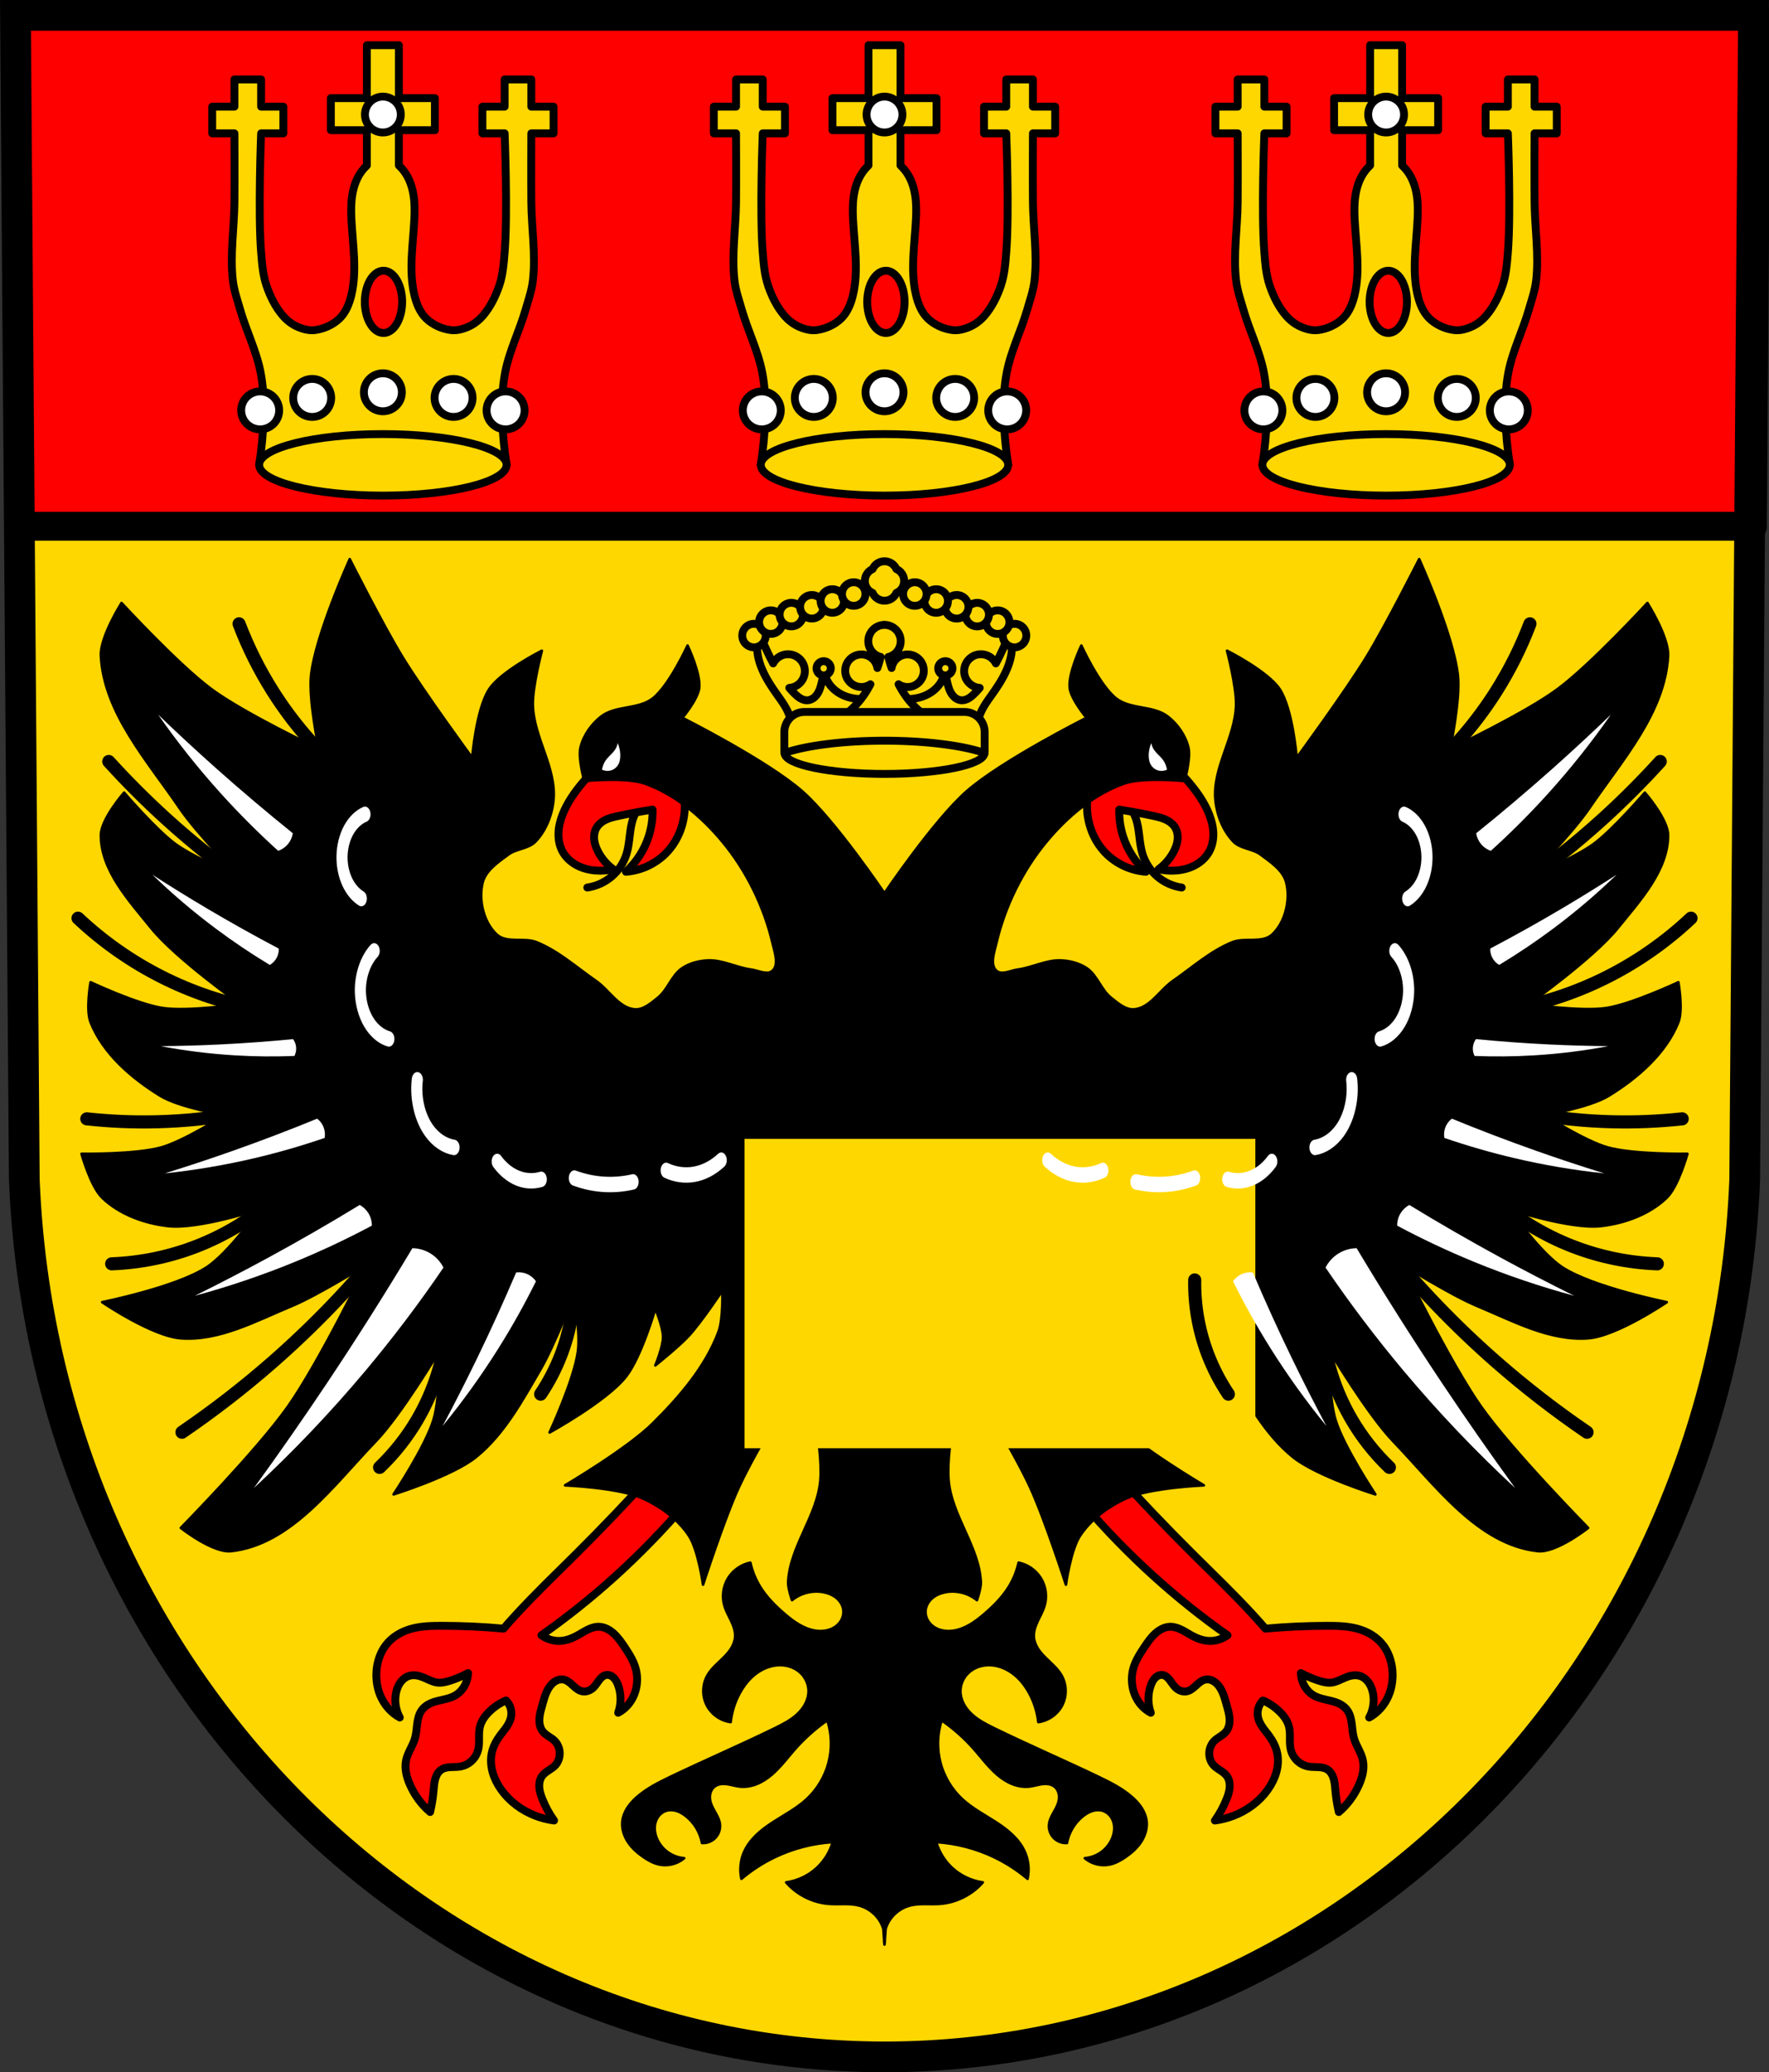 <?xml version="1.0" encoding="UTF-8" standalone="no"?>
<!-- Created with Inkscape (http://www.inkscape.org/) -->

<svg
   xmlns:dc="http://purl.org/dc/elements/1.1/"
   xmlns:cc="http://creativecommons.org/ns#"
   xmlns:rdf="http://www.w3.org/1999/02/22-rdf-syntax-ns#"
   xmlns:svg="http://www.w3.org/2000/svg"
   xmlns="http://www.w3.org/2000/svg"
   xmlns:sodipodi="http://sodipodi.sourceforge.net/DTD/sodipodi-0.dtd"
   xmlns:inkscape="http://www.inkscape.org/namespaces/inkscape"
   width="178.78mm"
   height="209.344mm"
   viewBox="0 0 178.78 209.344"
   version="1.1"
   id="svg2557"
   inkscape:version="0.92.4 (5da689c313, 2019-01-14)"
   sodipodi:docname="DEU Kinderbeuern COA.svg">
  <rect x="0" y="0" width="178.78" height="209.344" fill="#333333" stroke="none"/>
  <defs
     id="defs2551">
    <inkscape:path-effect
       effect="spiro"
       id="path-effect1319"
       is_visible="true" />
    <inkscape:path-effect
       effect="spiro"
       id="path-effect1219"
       is_visible="true" />
    <inkscape:path-effect
       effect="spiro"
       id="path-effect1215"
       is_visible="true" />
    <inkscape:path-effect
       effect="spiro"
       id="path-effect1211"
       is_visible="true" />
    <inkscape:path-effect
       effect="spiro"
       id="path-effect1207"
       is_visible="true" />
    <inkscape:path-effect
       effect="spiro"
       id="path-effect1203"
       is_visible="true" />
    <inkscape:path-effect
       effect="spiro"
       id="path-effect1194"
       is_visible="true" />
    <inkscape:path-effect
       effect="spiro"
       id="path-effect1190"
       is_visible="true" />
    <inkscape:path-effect
       effect="spiro"
       id="path-effect1186"
       is_visible="true" />
    <inkscape:path-effect
       effect="spiro"
       id="path-effect1143"
       is_visible="true" />
    <inkscape:path-effect
       effect="spiro"
       id="path-effect944"
       is_visible="true" />
    <inkscape:path-effect
       effect="spiro"
       id="path-effect940"
       is_visible="true" />
    <inkscape:path-effect
       effect="spiro"
       id="path-effect936"
       is_visible="true" />
    <inkscape:path-effect
       effect="spiro"
       id="path-effect915"
       is_visible="true" />
    <inkscape:path-effect
       effect="spiro"
       id="path-effect3837"
       is_visible="true" />
    <inkscape:path-effect
       effect="spiro"
       id="path-effect3788"
       is_visible="true" />
    <inkscape:path-effect
       effect="spiro"
       id="path-effect3491"
       is_visible="true" />
    <inkscape:path-effect
       effect="spiro"
       id="path-effect3469"
       is_visible="true" />
    <inkscape:path-effect
       effect="spiro"
       id="path-effect3788-2"
       is_visible="true" />
    <inkscape:path-effect
       effect="spiro"
       id="path-effect940-4"
       is_visible="true" />
    <inkscape:path-effect
       effect="spiro"
       id="path-effect936-3"
       is_visible="true" />
    <inkscape:path-effect
       effect="spiro"
       id="path-effect944-1"
       is_visible="true" />
    <inkscape:path-effect
       effect="spiro"
       id="path-effect940-1"
       is_visible="true" />
    <inkscape:path-effect
       effect="spiro"
       id="path-effect936-9"
       is_visible="true" />
    <inkscape:path-effect
       effect="spiro"
       id="path-effect944-7"
       is_visible="true" />
    <inkscape:path-effect
       effect="spiro"
       id="path-effect940-4-0"
       is_visible="true" />
    <inkscape:path-effect
       effect="spiro"
       id="path-effect936-3-9"
       is_visible="true" />
    <inkscape:path-effect
       effect="spiro"
       id="path-effect944-1-9"
       is_visible="true" />
    <inkscape:path-effect
       effect="spiro"
       id="path-effect1143-3"
       is_visible="true" />
    <inkscape:path-effect
       effect="spiro"
       id="path-effect1186-2"
       is_visible="true" />
    <inkscape:path-effect
       effect="spiro"
       id="path-effect1190-0"
       is_visible="true" />
    <inkscape:path-effect
       effect="spiro"
       id="path-effect1194-2"
       is_visible="true" />
    <inkscape:path-effect
       effect="spiro"
       id="path-effect1203-0"
       is_visible="true" />
    <inkscape:path-effect
       effect="spiro"
       id="path-effect1207-7"
       is_visible="true" />
    <inkscape:path-effect
       effect="spiro"
       id="path-effect1211-0"
       is_visible="true" />
    <inkscape:path-effect
       effect="spiro"
       id="path-effect1215-3"
       is_visible="true" />
    <inkscape:path-effect
       effect="spiro"
       id="path-effect1219-2"
       is_visible="true" />
    <inkscape:path-effect
       effect="spiro"
       id="path-effect1319-8"
       is_visible="true" />
    <inkscape:path-effect
       effect="spiro"
       id="path-effect1319-1"
       is_visible="true" />
    <inkscape:path-effect
       effect="spiro"
       id="path-effect1319-9"
       is_visible="true" />
    <inkscape:path-effect
       effect="spiro"
       id="path-effect1319-9-1"
       is_visible="true" />
    <inkscape:path-effect
       effect="spiro"
       id="path-effect1319-9-1-1"
       is_visible="true" />
    <inkscape:path-effect
       effect="spiro"
       id="path-effect1319-9-1-5"
       is_visible="true" />
    <inkscape:path-effect
       effect="spiro"
       id="path-effect1339"
       is_visible="true" />
    <inkscape:path-effect
       effect="spiro"
       id="path-effect1343"
       is_visible="true" />
    <inkscape:path-effect
       effect="spiro"
       id="path-effect1347"
       is_visible="true" />
    <inkscape:path-effect
       effect="spiro"
       id="path-effect1351"
       is_visible="true" />
    <inkscape:path-effect
       effect="spiro"
       id="path-effect1355"
       is_visible="true" />
    <inkscape:path-effect
       effect="spiro"
       id="path-effect1359"
       is_visible="true" />
    <inkscape:path-effect
       effect="spiro"
       id="path-effect1339-5"
       is_visible="true" />
    <inkscape:path-effect
       effect="spiro"
       id="path-effect1343-7"
       is_visible="true" />
    <inkscape:path-effect
       effect="spiro"
       id="path-effect1347-0"
       is_visible="true" />
    <inkscape:path-effect
       effect="spiro"
       id="path-effect1351-6"
       is_visible="true" />
    <inkscape:path-effect
       effect="spiro"
       id="path-effect1355-9"
       is_visible="true" />
    <inkscape:path-effect
       effect="spiro"
       id="path-effect1359-1"
       is_visible="true" />
    <inkscape:path-effect
       effect="spiro"
       id="path-effect1339-4"
       is_visible="true" />
    <inkscape:path-effect
       effect="spiro"
       id="path-effect1343-5"
       is_visible="true" />
    <inkscape:path-effect
       effect="spiro"
       id="path-effect1347-5"
       is_visible="true" />
    <inkscape:path-effect
       effect="spiro"
       id="path-effect1351-9"
       is_visible="true" />
    <inkscape:path-effect
       effect="spiro"
       id="path-effect1355-1"
       is_visible="true" />
    <inkscape:path-effect
       effect="spiro"
       id="path-effect1359-7"
       is_visible="true" />
  </defs>
  <sodipodi:namedview
     id="base"
     pagecolor="#ffffff"
     bordercolor="#666666"
     borderopacity="1.0"
     inkscape:pageopacity="0.0"
     inkscape:pageshadow="2"
     inkscape:zoom="0.69260135"
     inkscape:cx="337.85131"
     inkscape:cy="395.60998"
     inkscape:document-units="mm"
     inkscape:current-layer="layer1"
     showgrid="false"
     inkscape:window-width="1366"
     inkscape:window-height="745"
     inkscape:window-x="-8"
     inkscape:window-y="-8"
     inkscape:window-maximized="1"
     fit-margin-top="0"
     fit-margin-left="0"
     fit-margin-right="0"
     fit-margin-bottom="0"
     inkscape:snap-midpoints="true"
     inkscape:snap-smooth-nodes="true"
     inkscape:object-paths="false"
     inkscape:snap-nodes="false"
     showguides="false" />
  <g
     inkscape:label="Ebene 1"
     inkscape:groupmode="layer"
     id="layer1"
     transform="translate(2.892,-2.959)">
    <path
       style="fill:#ffd700;fill-opacity:1;fill-rule:evenodd;stroke:none;stroke-width:3.104;stroke-opacity:1"
       inkscape:connector-curvature="0"
       d="M 174.323,4.511 173.433,122.092 C 171.489,171.551 133.078,210.723 86.498,210.75 39.959,210.69 1.534,171.504 -0.437,122.092 L -1.328,4.511 H 86.496 Z"
       id="path10563-0-6-7-4-3"
       sodipodi:nodetypes="ccccccc" />
    <path
       style="fill:#ff0000;fill-opacity:1;stroke:#000000;stroke-width:0.794;stroke-linecap:round;stroke-linejoin:round;stroke-miterlimit:4;stroke-dasharray:none;stroke-opacity:1"
       d="m 63.164,151.728 c -2.549,2.813 -5.164,5.552 -7.84,8.213 -2.062,2.049 -4.161,4.053 -6.136,6.207 -0.403,0.44 -0.801,0.885 -1.194,1.337 -2.069,-0.188 -4.145,-0.284 -6.221,-0.286 -1.032,-9.2e-4 -2.074,0.022 -3.077,0.295 -1.003,0.274 -1.975,0.819 -2.633,1.71 -0.443,0.599 -0.728,1.335 -0.852,2.101 -0.161,0.995 -0.048,2.048 0.341,2.961 0.406,0.953 1.11,1.742 1.96,2.196 -0.36,-0.649 -0.513,-1.438 -0.426,-2.196 0.051,-0.442 0.184,-0.876 0.415,-1.238 0.231,-0.362 0.565,-0.648 0.948,-0.767 0.252,-0.078 0.52,-0.084 0.779,-0.043 0.259,0.042 0.51,0.129 0.755,0.234 0.421,0.179 0.832,0.412 1.278,0.477 0.458,0.067 0.92,-0.048 1.364,-0.191 0.614,-0.199 1.213,-0.454 1.79,-0.764 -0.018,0.447 -0.138,0.887 -0.346,1.269 -0.207,0.382 -0.502,0.704 -0.847,0.927 -0.564,0.365 -1.23,0.455 -1.866,0.614 -0.318,0.079 -0.634,0.178 -0.927,0.338 -0.293,0.16 -0.563,0.383 -0.754,0.679 -0.251,0.388 -0.351,0.873 -0.411,1.347 -0.06,0.475 -0.088,0.958 -0.219,1.415 -0.111,0.389 -0.294,0.746 -0.47,1.104 -0.175,0.358 -0.346,0.724 -0.429,1.122 -0.086,0.413 -0.074,0.846 0.003,1.261 0.077,0.415 0.217,0.813 0.384,1.193 0.477,1.085 1.184,2.041 2.046,2.769 0.162,-0.689 0.275,-1.392 0.341,-2.101 0.035,-0.382 0.056,-0.769 0.147,-1.139 0.091,-0.371 0.26,-0.731 0.535,-0.961 0.27,-0.225 0.615,-0.305 0.951,-0.33 0.336,-0.025 0.675,-0.003 1.009,-0.053 0.424,-0.063 0.835,-0.247 1.17,-0.545 0.335,-0.298 0.591,-0.711 0.704,-1.174 0.091,-0.371 0.09,-0.761 0.087,-1.146 -0.002,-0.385 -0.005,-0.775 0.083,-1.146 0.144,-0.606 0.517,-1.114 0.937,-1.528 0.5,-0.493 1.081,-0.884 1.705,-1.146 0.204,0.195 0.36,0.452 0.45,0.735 0.089,0.283 0.111,0.593 0.061,0.888 -0.063,0.378 -0.237,0.723 -0.443,1.03 -0.206,0.307 -0.446,0.584 -0.665,0.88 -0.392,0.532 -0.719,1.14 -0.853,1.814 -0.126,0.635 -0.074,1.307 0.102,1.927 0.177,0.62 0.475,1.191 0.835,1.702 0.886,1.258 2.141,2.155 3.494,2.674 0.608,0.233 1.238,0.393 1.875,0.477 -0.48,-0.67 -0.883,-1.41 -1.193,-2.196 -0.138,-0.35 -0.26,-0.715 -0.296,-1.096 -0.036,-0.381 0.02,-0.783 0.211,-1.1 0.172,-0.284 0.436,-0.479 0.699,-0.653 0.264,-0.174 0.538,-0.34 0.749,-0.588 0.273,-0.321 0.42,-0.77 0.402,-1.212 -0.018,-0.443 -0.198,-0.873 -0.487,-1.175 -0.194,-0.203 -0.43,-0.347 -0.659,-0.498 -0.228,-0.152 -0.456,-0.318 -0.62,-0.552 -0.123,-0.177 -0.204,-0.388 -0.249,-0.606 -0.044,-0.219 -0.052,-0.445 -0.035,-0.669 0.034,-0.447 0.163,-0.876 0.284,-1.303 0.113,-0.399 0.219,-0.803 0.374,-1.184 0.155,-0.381 0.363,-0.743 0.649,-1.013 0.164,-0.155 0.353,-0.278 0.558,-0.348 0.205,-0.07 0.426,-0.087 0.635,-0.034 0.326,0.083 0.599,0.323 0.858,0.561 0.258,0.237 0.525,0.485 0.847,0.585 0.222,0.069 0.461,0.063 0.682,-0.006 0.222,-0.07 0.425,-0.202 0.596,-0.376 0.214,-0.217 0.372,-0.493 0.562,-0.736 0.095,-0.121 0.199,-0.236 0.318,-0.327 0.119,-0.091 0.255,-0.158 0.398,-0.179 0.135,-0.02 0.274,9.9e-4 0.403,0.053 0.128,0.052 0.245,0.135 0.347,0.237 0.203,0.204 0.341,0.477 0.444,0.76 0.318,0.877 0.318,1.893 0,2.769 0.709,-0.369 1.295,-1.028 1.62,-1.825 0.325,-0.797 0.387,-1.726 0.171,-2.568 -0.209,-0.813 -0.657,-1.518 -1.108,-2.196 -0.335,-0.503 -0.681,-1.006 -1.114,-1.404 -0.433,-0.398 -0.967,-0.688 -1.528,-0.697 -0.413,-0.006 -0.817,0.138 -1.194,0.33 -0.376,0.191 -0.733,0.43 -1.107,0.625 -0.509,0.266 -1.058,0.454 -1.62,0.477 -0.657,0.028 -1.321,-0.175 -1.874,-0.573 2.573,-1.807 5.051,-3.785 7.415,-5.921 2.522,-2.278 4.914,-4.735 7.158,-7.353 z m 46.668,0 -3.239,3.152 c 2.244,2.617 4.637,5.074 7.159,7.353 2.364,2.136 4.841,4.114 7.415,5.921 -0.554,0.398 -1.217,0.601 -1.875,0.573 -0.561,-0.024 -1.11,-0.211 -1.619,-0.477 -0.375,-0.196 -0.731,-0.434 -1.107,-0.625 -0.376,-0.191 -0.78,-0.336 -1.194,-0.33 -0.56,0.009 -1.094,0.298 -1.528,0.697 -0.433,0.398 -0.78,0.901 -1.115,1.405 -0.451,0.678 -0.899,1.383 -1.108,2.196 -0.216,0.842 -0.155,1.771 0.17,2.568 0.325,0.797 0.911,1.457 1.62,1.825 -0.318,-0.877 -0.318,-1.893 0,-2.769 0.103,-0.283 0.241,-0.556 0.444,-0.76 0.102,-0.102 0.219,-0.185 0.347,-0.237 0.128,-0.052 0.267,-0.074 0.403,-0.053 0.143,0.022 0.278,0.089 0.397,0.179 0.119,0.091 0.223,0.205 0.318,0.327 0.19,0.243 0.349,0.519 0.563,0.736 0.17,0.173 0.374,0.306 0.596,0.376 0.222,0.07 0.46,0.076 0.682,0.006 0.322,-0.101 0.588,-0.348 0.847,-0.585 0.258,-0.237 0.531,-0.478 0.857,-0.561 0.209,-0.053 0.431,-0.037 0.636,0.034 0.205,0.07 0.394,0.193 0.558,0.348 0.286,0.27 0.493,0.632 0.648,1.013 0.155,0.381 0.261,0.785 0.374,1.184 0.121,0.427 0.25,0.857 0.284,1.303 0.017,0.223 0.009,0.45 -0.035,0.669 -0.044,0.219 -0.126,0.429 -0.249,0.606 -0.163,0.235 -0.391,0.401 -0.62,0.552 -0.228,0.152 -0.465,0.295 -0.659,0.498 -0.289,0.302 -0.469,0.733 -0.487,1.175 -0.018,0.443 0.129,0.892 0.402,1.212 0.211,0.248 0.486,0.414 0.749,0.588 0.264,0.174 0.528,0.369 0.699,0.653 0.192,0.317 0.248,0.719 0.211,1.1 -0.036,0.381 -0.158,0.746 -0.296,1.096 -0.311,0.786 -0.713,1.526 -1.193,2.196 0.638,-0.084 1.267,-0.245 1.875,-0.477 1.353,-0.518 2.609,-1.416 3.494,-2.674 0.36,-0.511 0.658,-1.082 0.835,-1.702 0.177,-0.62 0.229,-1.292 0.102,-1.927 -0.134,-0.673 -0.461,-1.282 -0.853,-1.814 -0.218,-0.296 -0.458,-0.573 -0.665,-0.88 -0.206,-0.307 -0.38,-0.652 -0.443,-1.03 -0.049,-0.295 -0.028,-0.605 0.061,-0.888 0.089,-0.283 0.246,-0.54 0.45,-0.735 0.624,0.263 1.204,0.653 1.704,1.146 0.42,0.414 0.794,0.922 0.938,1.528 0.088,0.372 0.085,0.762 0.083,1.146 -0.002,0.385 -0.004,0.775 0.087,1.146 0.113,0.462 0.369,0.876 0.704,1.174 0.335,0.298 0.747,0.482 1.171,0.545 0.334,0.049 0.673,0.028 1.009,0.053 0.336,0.025 0.681,0.104 0.951,0.33 0.275,0.23 0.444,0.59 0.534,0.961 0.091,0.371 0.112,0.757 0.147,1.139 0.065,0.709 0.179,1.412 0.341,2.101 0.862,-0.728 1.569,-1.685 2.046,-2.769 0.167,-0.38 0.307,-0.778 0.384,-1.193 0.077,-0.415 0.088,-0.848 0.003,-1.261 -0.083,-0.398 -0.253,-0.764 -0.428,-1.122 -0.175,-0.358 -0.358,-0.715 -0.47,-1.104 -0.131,-0.456 -0.159,-0.94 -0.219,-1.415 -0.06,-0.475 -0.16,-0.959 -0.411,-1.347 -0.191,-0.295 -0.461,-0.519 -0.754,-0.679 -0.293,-0.16 -0.609,-0.259 -0.927,-0.338 -0.636,-0.159 -1.301,-0.249 -1.866,-0.614 -0.346,-0.223 -0.64,-0.545 -0.848,-0.927 -0.207,-0.382 -0.327,-0.823 -0.346,-1.269 0.576,0.31 1.175,0.565 1.79,0.764 0.443,0.143 0.906,0.258 1.364,0.191 0.447,-0.065 0.857,-0.298 1.278,-0.477 0.245,-0.104 0.496,-0.192 0.755,-0.234 0.259,-0.042 0.527,-0.035 0.779,0.043 0.383,0.119 0.717,0.405 0.948,0.767 0.231,0.362 0.364,0.796 0.415,1.238 0.088,0.758 -0.066,1.548 -0.426,2.196 0.85,-0.455 1.554,-1.244 1.96,-2.196 0.389,-0.913 0.502,-1.965 0.341,-2.961 -0.124,-0.765 -0.409,-1.502 -0.852,-2.101 -0.658,-0.891 -1.63,-1.436 -2.633,-1.71 -1.003,-0.273 -2.045,-0.296 -3.077,-0.295 -2.076,0.003 -4.153,0.098 -6.222,0.286 -0.392,-0.452 -0.79,-0.897 -1.193,-1.337 -1.975,-2.154 -4.074,-4.158 -6.136,-6.207 -2.677,-2.66 -5.292,-5.4 -7.841,-8.213 z"
       id="path1166"
       inkscape:connector-curvature="0" />
    <g
       id="g1109">
      <path
         transform="translate(191.223,7e-5)"
         style="fill:none;stroke:#000000;stroke-width:0.794;stroke-linecap:round;stroke-linejoin:round;stroke-miterlimit:4;stroke-dasharray:none;stroke-opacity:1"
         d="m -128.174,83.336 c -0.871,0.474 -1.563,1.269 -1.913,2.197 -0.443,1.173 -0.342,2.486 -0.709,3.685 -0.269,0.879 -0.792,1.678 -1.49,2.277 -0.698,0.598 -1.568,0.993 -2.478,1.125"
         id="path938-9"
         inkscape:connector-curvature="0"
         inkscape:path-effect="#path-effect940-1"
         inkscape:original-d="m -128.17411,83.335773 c -0.0234,0.472141 -1.48806,1.323711 -1.91328,2.196685 -0.54772,1.124459 -0.0805,2.603129 -0.70862,3.684765 -0.87481,1.506575 -4.0388,1.322469 -3.9682,3.401319"
         sodipodi:nodetypes="caac" />
      <path
         transform="matrix(-1,0,0,1,-18.227,7e-5)"
         sodipodi:nodetypes="caac"
         inkscape:original-d="m -128.17411,83.335773 c -0.0234,0.472141 -1.48806,1.323711 -1.91328,2.196685 -0.54772,1.124459 -0.0805,2.603129 -0.70862,3.684765 -0.87481,1.506575 -4.0388,1.322469 -3.9682,3.401319"
         inkscape:path-effect="#path-effect940-4-0"
         inkscape:connector-curvature="0"
         id="path938-3-0"
         d="m -128.174,83.336 c -0.871,0.474 -1.563,1.269 -1.913,2.197 -0.443,1.173 -0.342,2.486 -0.709,3.685 -0.269,0.879 -0.792,1.678 -1.49,2.277 -0.698,0.598 -1.568,0.993 -2.478,1.125"
         style="fill:none;stroke:#000000;stroke-width:0.794;stroke-linecap:round;stroke-linejoin:round;stroke-miterlimit:4;stroke-dasharray:none;stroke-opacity:1" />
    </g>
    <path
       style="fill:#ff0000;fill-opacity:1;stroke:#000000;stroke-width:11;stroke-linecap:round;stroke-linejoin:round;stroke-miterlimit:4;stroke-dasharray:none;stroke-opacity:1"
       d="M 5.912 5.867 L 7.389 200.621 L 668.314 200.621 L 669.791 5.867 L 337.844 5.867 L 5.912 5.867 z "
       transform="matrix(0.265,0,0,0.265,-2.892,2.959)"
       id="rect3411" />
    <path
       style="fill:none;fill-rule:evenodd;stroke:#000000;stroke-width:3.104;stroke-opacity:1"
       inkscape:connector-curvature="0"
       d="M 174.323,4.511 173.433,122.092 C 171.489,171.551 133.078,210.723 86.498,210.75 39.959,210.69 1.534,171.504 -0.437,122.092 L -1.328,4.511 H 86.496 Z"
       id="path10563-0-6-7-4"
       sodipodi:nodetypes="ccccccc" />
    <path
       inkscape:connector-curvature="0"
       style="fill:#ffd700;fill-opacity:1;stroke:#000000;stroke-width:0.794;stroke-linecap:butt;stroke-linejoin:round;stroke-miterlimit:4;stroke-dasharray:none;stroke-opacity:1"
       d="m 84.88,7.527 v 5.347 h -3.64 v 3.235 h 3.64 v 3.565 c -0.256,0.24 -0.484,0.508 -0.676,0.801 -0.433,0.663 -0.683,1.434 -0.805,2.216 -0.122,0.782 -0.121,1.579 -0.083,2.37 0.123,2.573 0.589,5.198 0,7.694 -0.203,0.859 -0.552,1.751 -1.183,2.367 -0.663,0.647 -1.595,1.072 -2.515,1.184 -0.607,0.074 -1.242,-0.106 -1.799,-0.359 -0.558,-0.253 -1.059,-0.654 -1.456,-1.12 -0.739,-0.868 -1.26,-1.928 -1.627,-3.007 -0.366,-1.072 -0.454,-2.226 -0.545,-3.355 -0.323,-3.998 0,-12.034 0,-12.034 h 2.246 V 13.735 H 74.191 v -2.749 h -2.696 v 2.749 h -2.246 v 2.695 h 2.246 c 0,0 0.024,4.657 0,6.985 -0.027,2.62 -0.455,5.255 -0.162,7.859 0.114,1.01 0.459,1.982 0.739,2.959 0.616,2.143 1.651,4.172 2.071,6.362 0.289,1.505 0.344,3.052 0.296,4.587 -0.05,1.585 -0.198,3.168 -0.444,4.735 l 9.765,0.148 2.737,-1.138 2.737,1.138 9.765,-0.148 c -0.246,-1.567 -0.394,-3.149 -0.444,-4.735 -0.048,-1.535 0.007,-3.082 0.296,-4.587 0.42,-2.19 1.455,-4.218 2.071,-6.362 0.281,-0.977 0.626,-1.949 0.739,-2.959 0.293,-2.604 -0.135,-5.239 -0.162,-7.859 -0.024,-2.328 0,-6.985 0,-6.985 h 2.246 V 13.735 h -2.246 v -2.749 h -2.696 v 2.749 h -2.246 v 2.695 h 2.246 c 0,0 0.323,8.036 0,12.034 -0.091,1.129 -0.18,2.283 -0.545,3.355 -0.368,1.079 -0.888,2.139 -1.627,3.007 -0.397,0.466 -0.899,0.867 -1.456,1.12 -0.557,0.253 -1.192,0.433 -1.799,0.359 -0.92,-0.112 -1.852,-0.536 -2.515,-1.184 -0.631,-0.616 -0.981,-1.509 -1.183,-2.367 -0.589,-2.496 -0.123,-5.12 0,-7.694 0.038,-0.791 0.039,-1.587 -0.083,-2.37 -0.122,-0.782 -0.371,-1.554 -0.805,-2.216 -0.192,-0.293 -0.421,-0.561 -0.676,-0.8 v -3.565 h 3.64 V 12.874 H 88.115 V 7.527 Z"
       id="path3467" />
    <ellipse
       style="fill:#ffd700;fill-opacity:1;stroke:#000000;stroke-width:0.794;stroke-linecap:round;stroke-linejoin:round;stroke-miterlimit:4;stroke-dasharray:none;stroke-opacity:1"
       id="path3465"
       cx="86.498"
       cy="49.917"
       rx="12.502"
       ry="3.107" />
    <path
       inkscape:connector-curvature="0"
       style="fill:#ffffff;fill-opacity:1;stroke:#000000;stroke-width:0.794;stroke-linecap:round;stroke-linejoin:round;stroke-miterlimit:4;stroke-dasharray:none;stroke-opacity:1"
       d="m 86.498,40.671 a 1.918,1.918 0 0 0 -1.918,1.917 1.918,1.918 0 0 0 1.918,1.918 1.918,1.918 0 0 0 1.918,-1.918 1.918,1.918 0 0 0 -1.918,-1.917 z m -7.145,0.569 a 1.918,1.918 0 0 0 -1.917,1.918 1.918,1.918 0 0 0 1.917,1.918 1.918,1.918 0 0 0 1.918,-1.918 1.918,1.918 0 0 0 -1.918,-1.918 z m 14.289,0 a 1.918,1.918 0 0 0 -1.918,1.918 1.918,1.918 0 0 0 1.918,1.918 1.918,1.918 0 0 0 1.918,-1.918 1.918,1.918 0 0 0 -1.918,-1.918 z m -19.545,1.258 a 1.918,1.918 0 0 0 -1.918,1.918 1.918,1.918 0 0 0 1.918,1.918 1.918,1.918 0 0 0 1.918,-1.918 1.918,1.918 0 0 0 -1.918,-1.918 z m 24.802,0 a 1.918,1.918 0 0 0 -1.918,1.918 1.918,1.918 0 0 0 1.918,1.918 1.918,1.918 0 0 0 1.918,-1.918 1.918,1.918 0 0 0 -1.918,-1.918 z"
       id="path3535" />
    <path
       style="fill:#ffd700;fill-opacity:1;stroke:#000000;stroke-width:0.794;stroke-linecap:butt;stroke-linejoin:round;stroke-miterlimit:4;stroke-dasharray:none;stroke-opacity:1"
       d="m 34.186,7.527 v 5.347 h -3.64 v 3.235 h 3.64 v 3.565 c -0.256,0.24 -0.484,0.508 -0.676,0.801 -0.433,0.663 -0.683,1.434 -0.805,2.216 -0.122,0.782 -0.121,1.579 -0.083,2.37 0.123,2.573 0.589,5.198 0,7.694 -0.203,0.859 -0.552,1.751 -1.183,2.367 -0.663,0.647 -1.595,1.072 -2.515,1.184 -0.607,0.074 -1.242,-0.106 -1.799,-0.359 -0.558,-0.253 -1.059,-0.654 -1.456,-1.12 -0.739,-0.868 -1.26,-1.928 -1.627,-3.007 -0.366,-1.072 -0.454,-2.226 -0.545,-3.355 -0.323,-3.998 0,-12.034 0,-12.034 h 2.246 V 13.735 H 23.496 v -2.749 h -2.696 v 2.749 h -2.246 v 2.695 h 2.246 c 0,0 0.024,4.657 0,6.985 -0.027,2.62 -0.455,5.255 -0.162,7.859 0.114,1.01 0.459,1.982 0.739,2.959 0.616,2.143 1.651,4.172 2.071,6.362 0.289,1.505 0.344,3.052 0.296,4.587 -0.05,1.585 -0.198,3.168 -0.444,4.735 l 9.765,0.148 2.737,-1.138 2.737,1.138 9.765,-0.148 c -0.246,-1.567 -0.394,-3.149 -0.444,-4.735 -0.048,-1.535 0.007,-3.082 0.296,-4.587 0.42,-2.19 1.455,-4.218 2.071,-6.362 0.281,-0.977 0.626,-1.949 0.739,-2.959 0.293,-2.604 -0.135,-5.239 -0.162,-7.859 -0.024,-2.328 0,-6.985 0,-6.985 h 2.246 V 13.735 h -2.246 v -2.749 h -2.696 v 2.749 h -2.246 v 2.695 h 2.246 c 0,0 0.323,8.036 0,12.034 -0.091,1.129 -0.18,2.283 -0.545,3.355 -0.368,1.079 -0.888,2.139 -1.627,3.007 -0.397,0.466 -0.899,0.867 -1.456,1.12 -0.557,0.253 -1.192,0.433 -1.799,0.359 -0.92,-0.112 -1.852,-0.536 -2.515,-1.184 -0.631,-0.616 -0.981,-1.509 -1.183,-2.367 -0.589,-2.496 -0.123,-5.12 0,-7.694 0.038,-0.791 0.039,-1.587 -0.083,-2.37 -0.122,-0.782 -0.371,-1.554 -0.805,-2.216 -0.192,-0.293 -0.421,-0.561 -0.676,-0.8 v -3.565 h 3.64 V 12.874 H 37.421 V 7.527 Z"
       id="path3467-6"
       inkscape:connector-curvature="0" />
    <ellipse
       style="fill:#ffd700;fill-opacity:1;stroke:#000000;stroke-width:0.794;stroke-linecap:round;stroke-linejoin:round;stroke-miterlimit:4;stroke-dasharray:none;stroke-opacity:1"
       id="path3465-1"
       cx="35.803"
       cy="49.917"
       rx="12.502"
       ry="3.107" />
    <path
       style="fill:#ffffff;fill-opacity:1;stroke:#000000;stroke-width:0.794;stroke-linecap:round;stroke-linejoin:round;stroke-miterlimit:4;stroke-dasharray:none;stroke-opacity:1"
       d="m 35.803,40.671 a 1.918,1.918 0 0 0 -1.918,1.917 1.918,1.918 0 0 0 1.918,1.918 1.918,1.918 0 0 0 1.918,-1.918 1.918,1.918 0 0 0 -1.918,-1.917 z m -7.145,0.569 a 1.918,1.918 0 0 0 -1.917,1.918 1.918,1.918 0 0 0 1.917,1.918 1.918,1.918 0 0 0 1.918,-1.918 1.918,1.918 0 0 0 -1.918,-1.918 z m 14.289,0 a 1.918,1.918 0 0 0 -1.918,1.918 1.918,1.918 0 0 0 1.918,1.918 1.918,1.918 0 0 0 1.918,-1.918 1.918,1.918 0 0 0 -1.918,-1.918 z m -19.545,1.258 a 1.918,1.918 0 0 0 -1.918,1.918 1.918,1.918 0 0 0 1.918,1.918 1.918,1.918 0 0 0 1.918,-1.918 1.918,1.918 0 0 0 -1.918,-1.918 z m 24.802,0 a 1.918,1.918 0 0 0 -1.918,1.918 1.918,1.918 0 0 0 1.918,1.918 1.918,1.918 0 0 0 1.918,-1.918 1.918,1.918 0 0 0 -1.918,-1.918 z"
       id="path3535-4"
       inkscape:connector-curvature="0" />
    <path
       style="fill:#ffd700;fill-opacity:1;stroke:#000000;stroke-width:0.794;stroke-linecap:butt;stroke-linejoin:round;stroke-miterlimit:4;stroke-dasharray:none;stroke-opacity:1"
       d="m 135.575,7.527 v 5.347 h -3.64 v 3.235 h 3.64 v 3.565 c -0.256,0.24 -0.484,0.508 -0.676,0.801 -0.433,0.663 -0.683,1.434 -0.805,2.216 -0.122,0.782 -0.121,1.579 -0.083,2.37 0.123,2.573 0.589,5.198 0,7.694 -0.203,0.859 -0.552,1.751 -1.183,2.367 -0.663,0.647 -1.595,1.072 -2.515,1.184 -0.607,0.074 -1.242,-0.106 -1.799,-0.359 -0.558,-0.253 -1.059,-0.654 -1.456,-1.12 -0.739,-0.868 -1.26,-1.928 -1.627,-3.007 -0.366,-1.072 -0.454,-2.226 -0.545,-3.355 -0.323,-3.998 0,-12.034 0,-12.034 h 2.246 V 13.735 h -2.246 v -2.749 h -2.696 v 2.749 h -2.246 v 2.695 h 2.246 c 0,0 0.024,4.657 0,6.985 -0.027,2.62 -0.455,5.255 -0.162,7.859 0.114,1.01 0.459,1.982 0.739,2.959 0.616,2.143 1.651,4.172 2.071,6.362 0.289,1.505 0.344,3.052 0.296,4.587 -0.05,1.585 -0.198,3.168 -0.444,4.735 l 9.765,0.148 2.737,-1.138 2.737,1.138 9.765,-0.148 c -0.246,-1.567 -0.394,-3.149 -0.444,-4.735 -0.048,-1.535 0.007,-3.082 0.296,-4.587 0.42,-2.19 1.455,-4.218 2.071,-6.362 0.281,-0.977 0.626,-1.949 0.739,-2.959 0.293,-2.604 -0.135,-5.239 -0.162,-7.859 -0.024,-2.328 0,-6.985 0,-6.985 h 2.246 V 13.735 h -2.246 v -2.749 h -2.696 v 2.749 h -2.246 v 2.695 h 2.246 c 0,0 0.323,8.036 0,12.034 -0.091,1.129 -0.18,2.283 -0.545,3.355 -0.368,1.079 -0.888,2.139 -1.627,3.007 -0.397,0.466 -0.899,0.867 -1.456,1.12 -0.557,0.253 -1.192,0.433 -1.799,0.359 -0.92,-0.112 -1.852,-0.536 -2.515,-1.184 -0.631,-0.616 -0.981,-1.509 -1.183,-2.367 -0.589,-2.496 -0.123,-5.12 0,-7.694 0.038,-0.791 0.039,-1.587 -0.083,-2.37 -0.122,-0.782 -0.371,-1.554 -0.805,-2.216 -0.192,-0.293 -0.421,-0.561 -0.676,-0.8 v -3.565 h 3.64 v -3.235 h -3.64 V 7.527 Z"
       id="path3467-1"
       inkscape:connector-curvature="0" />
    <ellipse
       style="fill:#ffd700;fill-opacity:1;stroke:#000000;stroke-width:0.794;stroke-linecap:round;stroke-linejoin:round;stroke-miterlimit:4;stroke-dasharray:none;stroke-opacity:1"
       id="path3465-6"
       cx="137.192"
       cy="49.917"
       rx="12.502"
       ry="3.107" />
    <path
       style="fill:#ffffff;fill-opacity:1;stroke:#000000;stroke-width:0.794;stroke-linecap:round;stroke-linejoin:round;stroke-miterlimit:4;stroke-dasharray:none;stroke-opacity:1"
       d="m 137.192,40.671 a 1.918,1.918 0 0 0 -1.918,1.917 1.918,1.918 0 0 0 1.918,1.918 1.918,1.918 0 0 0 1.918,-1.918 1.918,1.918 0 0 0 -1.918,-1.917 z m -7.145,0.569 a 1.918,1.918 0 0 0 -1.917,1.918 1.918,1.918 0 0 0 1.917,1.918 1.918,1.918 0 0 0 1.918,-1.918 1.918,1.918 0 0 0 -1.918,-1.918 z m 14.289,0 a 1.918,1.918 0 0 0 -1.918,1.918 1.918,1.918 0 0 0 1.918,1.918 1.918,1.918 0 0 0 1.918,-1.918 1.918,1.918 0 0 0 -1.918,-1.918 z M 124.791,42.498 a 1.918,1.918 0 0 0 -1.918,1.918 1.918,1.918 0 0 0 1.918,1.918 1.918,1.918 0 0 0 1.918,-1.918 1.918,1.918 0 0 0 -1.918,-1.918 z m 24.802,0 a 1.918,1.918 0 0 0 -1.918,1.918 1.918,1.918 0 0 0 1.918,1.918 1.918,1.918 0 0 0 1.918,-1.918 1.918,1.918 0 0 0 -1.918,-1.918 z"
       id="path3535-1"
       inkscape:connector-curvature="0" />
    <ellipse
       style="fill:#ffffff;fill-opacity:1;stroke:#000000;stroke-width:0.794;stroke-linecap:round;stroke-linejoin:round;stroke-miterlimit:4;stroke-dasharray:none;stroke-opacity:1"
       id="path3642"
       cx="35.803"
       cy="14.53"
       rx="1.812"
       ry="1.812" />
    <ellipse
       style="fill:#ffffff;fill-opacity:1;stroke:#000000;stroke-width:0.794;stroke-linecap:round;stroke-linejoin:round;stroke-miterlimit:4;stroke-dasharray:none;stroke-opacity:1"
       id="path3642-1"
       cx="137.192"
       cy="14.53"
       rx="1.812"
       ry="1.812" />
    <ellipse
       style="fill:#ffffff;fill-opacity:1;stroke:#000000;stroke-width:0.794;stroke-linecap:round;stroke-linejoin:round;stroke-miterlimit:4;stroke-dasharray:none;stroke-opacity:1"
       id="path3642-6"
       cx="86.498"
       cy="14.53"
       rx="1.812"
       ry="1.812" />
    <path
       style="fill:#ff0000;fill-opacity:1;stroke:#000000;stroke-width:3;stroke-linecap:round;stroke-linejoin:round;stroke-miterlimit:4;stroke-dasharray:none;stroke-opacity:1"
       d="M 146.25 103.209 A 7.117 11.862 0 0 0 139.133 115.07 A 7.117 11.862 0 0 0 146.25 126.934 A 7.117 11.862 0 0 0 153.367 115.07 A 7.117 11.862 0 0 0 146.25 103.209 z M 337.852 103.209 A 7.117 11.862 0 0 0 330.734 115.07 A 7.117 11.862 0 0 0 337.852 126.934 A 7.117 11.862 0 0 0 344.969 115.07 A 7.117 11.862 0 0 0 337.852 103.209 z M 529.453 103.209 A 7.117 11.862 0 0 0 522.336 115.07 A 7.117 11.862 0 0 0 529.453 126.934 A 7.117 11.862 0 0 0 536.57 115.07 A 7.117 11.862 0 0 0 529.453 103.209 z "
       transform="matrix(0.265,0,0,0.265,-2.892,2.959)"
       id="path3665" />
    <g
       id="g3943" />
    <path
       inkscape:connector-curvature="0"
       style="fill:#ffd700;fill-opacity:1;stroke:#000000;stroke-width:0.794;stroke-linecap:round;stroke-linejoin:round;stroke-miterlimit:4;stroke-dasharray:none;stroke-opacity:1"
       d="m 73.783,66.773 c -0.194,0.759 -0.226,1.558 -0.095,2.331 0.254,1.496 1.096,2.818 1.973,4.054 0.352,0.496 0.714,0.989 0.987,1.532 0.376,0.749 0.573,1.588 0.573,2.427 l 6.208,-0.639 2.483,-3.289 c -0.795,0.348 -1.691,0.461 -2.547,0.32 -0.876,-0.144 -1.72,-0.565 -2.291,-1.246 -0.254,-0.303 -0.448,-0.655 -0.577,-1.029 5.17e-4,-0.019 0.003,0.016 0.003,-0.025 -0.003,0.008 -0.005,0.006 -0.008,0.013 -0.003,-0.01 -0.008,-0.019 -0.011,-0.028 0.001,0.013 0.002,0.031 0.003,0.043 -0.05,0.115 -0.084,0.062 -0.111,-0.045 a 0.719,0.721 0 0 0 0.103,-0.011 c 0.002,0.005 0.004,0.009 0.005,0.013 -3.25e-4,-0.004 -5.17e-4,-0.009 -10e-4,-0.013 a 0.719,0.721 0 0 0 0.589,-0.709 0.719,0.721 0 0 0 -0.719,-0.72 0.719,0.721 0 0 0 -0.718,0.72 0.719,0.721 0 0 0 0.668,0.719 c -0.051,0.285 -0.108,0.569 -0.181,0.85 -0.098,0.376 -0.217,0.755 -0.441,1.072 -0.112,0.158 -0.251,0.299 -0.414,0.404 -0.163,0.105 -0.352,0.173 -0.545,0.184 -0.244,0.014 -0.486,-0.063 -0.699,-0.184 -0.213,-0.121 -0.399,-0.285 -0.575,-0.455 -0.201,-0.194 -0.388,-0.4 -0.569,-0.611 0.886,-0.065 1.573,-0.805 1.572,-1.697 -5.7e-5,-0.939 -0.759,-1.7 -1.696,-1.701 -0.634,5.18e-4 -1.215,0.356 -1.506,0.922 -0.141,-0.268 -0.282,-0.537 -0.413,-0.808 -0.38,-0.785 -0.73,-1.583 -1.05,-2.394 z m 25.43,0 c -0.32,0.811 -0.671,1.61 -1.05,2.394 -0.132,0.272 -0.272,0.54 -0.413,0.808 -0.291,-0.565 -0.871,-0.921 -1.506,-0.922 -0.936,6.2e-5 -1.695,0.761 -1.696,1.701 -1.76e-4,0.891 0.686,1.632 1.572,1.697 -0.181,0.211 -0.368,0.417 -0.569,0.611 -0.176,0.17 -0.362,0.334 -0.575,0.455 -0.213,0.121 -0.455,0.198 -0.699,0.184 -0.193,-0.011 -0.382,-0.079 -0.545,-0.184 -0.163,-0.105 -0.302,-0.246 -0.414,-0.404 -0.225,-0.317 -0.344,-0.695 -0.441,-1.072 -0.073,-0.281 -0.13,-0.565 -0.181,-0.851 a 0.719,0.721 0 0 0 0.668,-0.718 0.719,0.721 0 0 0 -0.718,-0.72 0.719,0.721 0 0 0 -0.719,0.72 0.719,0.721 0 0 0 0.589,0.709 c -3.36e-4,0.004 -5.17e-4,0.009 -10e-4,0.013 0.002,-0.004 0.004,-0.008 0.005,-0.012 a 0.719,0.721 0 0 0 0.103,0.01 c -0.027,0.107 -0.061,0.159 -0.111,0.045 0.001,-0.011 0.002,-0.03 0.003,-0.043 -0.003,0.01 -0.008,0.019 -0.011,0.028 -0.003,-0.007 -0.005,-0.005 -0.008,-0.013 2.95e-4,0.041 0.002,0.006 0.003,0.025 -0.128,0.374 -0.322,0.726 -0.577,1.029 -0.571,0.681 -1.416,1.102 -2.291,1.246 -0.856,0.141 -1.752,0.028 -2.547,-0.32 l 2.483,3.289 6.208,0.639 c -0.001,-0.839 0.197,-1.677 0.573,-2.427 0.273,-0.544 0.635,-1.036 0.987,-1.532 0.877,-1.236 1.719,-2.559 1.973,-4.054 0.131,-0.772 0.099,-1.572 -0.095,-2.331 z"
       id="path3835" />
    <path
       style="fill:#ffd700;fill-opacity:1;stroke:#000000;stroke-width:0.794;stroke-linecap:butt;stroke-linejoin:round;stroke-miterlimit:4;stroke-dasharray:none;stroke-opacity:1"
       d="m 86.496,66.07 c 7.8e-5,0.006 -0.001,0.011 -9.96e-4,0.017 a 1.639,1.643 0 0 0 -1.636,1.643 1.639,1.643 0 0 0 1.251,1.594 c -0.094,0.377 -0.203,0.75 -0.331,1.117 a 1.639,1.643 0 0 0 -1.615,-1.368 1.639,1.643 0 0 0 -1.637,1.643 1.639,1.643 0 0 0 1.637,1.644 1.639,1.643 0 0 0 0.909,-0.275 c -0.324,0.62 -0.704,1.21 -1.155,1.744 -0.627,0.742 -1.384,1.371 -2.227,1.851 h 4.805 4.808 C 90.461,75.2 89.702,74.57 89.075,73.829 88.624,73.295 88.244,72.703 87.92,72.083 a 1.639,1.643 0 0 0 0.91,0.278 1.639,1.643 0 0 0 1.638,-1.644 1.639,1.643 0 0 0 -1.638,-1.643 1.639,1.643 0 0 0 -1.616,1.366 C 87.087,70.074 86.978,69.701 86.884,69.326 a 1.639,1.643 0 0 0 1.252,-1.595 1.639,1.643 0 0 0 -1.639,-1.643 c 5.9e-5,-0.006 -0.001,-0.012 -0.001,-0.017 z"
       id="path3786"
       inkscape:connector-curvature="0" />
    <ellipse
       style="fill:#ffd700;fill-opacity:1;stroke:#000000;stroke-width:0.794;stroke-linecap:round;stroke-linejoin:round;stroke-miterlimit:4;stroke-dasharray:none;stroke-opacity:1"
       id="path3764"
       cx="86.498"
       cy="79.027"
       rx="10.104"
       ry="2.114" />
    <path
       style="fill:#ff0000;fill-opacity:1;stroke:#000000;stroke-width:3;stroke-linecap:round;stroke-linejoin:round;stroke-miterlimit:4;stroke-dasharray:none;stroke-opacity:1"
       d="M 243.377 285.973 C 239.808 285.939 236.213 287.023 233.074 288.773 C 228.889 291.107 225.425 294.546 222.328 298.203 C 219.163 301.941 216.291 306.005 214.521 310.572 C 213.65 312.822 213.051 315.197 212.977 317.609 C 212.902 320.021 213.368 322.476 214.521 324.596 C 215.727 326.811 217.654 328.594 219.869 329.799 C 222.085 331.003 224.58 331.644 227.094 331.848 C 229.357 332.031 231.649 331.869 233.863 331.365 C 231.442 329.596 229.439 327.259 228.061 324.596 C 227.323 323.17 226.759 321.635 226.605 320.037 C 226.452 318.44 226.733 316.772 227.578 315.408 C 228.419 314.052 229.766 313.068 231.219 312.41 C 232.672 311.752 234.24 311.395 235.799 311.057 C 240.125 310.119 244.478 309.312 248.854 308.639 C 248.938 312.073 248.445 315.52 247.402 318.793 C 245.755 323.965 242.72 328.686 238.699 332.332 C 244.28 331.915 249.687 329.473 253.689 325.562 C 259.36 320.022 261.995 311.661 260.943 303.803 C 260.418 299.876 259.006 296.029 256.604 292.879 C 254.201 289.728 250.775 287.308 246.92 286.395 C 245.754 286.118 244.567 285.984 243.377 285.973 z M 432.324 285.973 C 431.135 285.984 429.949 286.118 428.783 286.395 C 424.928 287.308 421.502 289.728 419.1 292.879 C 416.697 296.029 415.285 299.876 414.76 303.803 C 413.709 311.661 416.343 320.022 422.014 325.562 C 426.016 329.473 431.424 331.915 437.004 332.332 C 432.983 328.686 429.946 323.965 428.299 318.793 C 427.256 315.52 426.765 312.073 426.85 308.639 C 431.225 309.312 435.578 310.119 439.904 311.057 C 441.463 311.395 443.031 311.752 444.484 312.41 C 445.938 313.068 447.285 314.052 448.125 315.408 C 448.971 316.772 449.251 318.44 449.098 320.037 C 448.944 321.635 448.378 323.17 447.641 324.596 C 446.262 327.259 444.261 329.596 441.84 331.365 C 444.054 331.869 446.346 332.031 448.609 331.848 C 451.123 331.644 453.618 331.003 455.834 329.799 C 458.05 328.594 459.976 326.811 461.182 324.596 C 462.335 322.476 462.801 320.021 462.727 317.609 C 462.652 315.197 462.053 312.822 461.182 310.572 C 459.412 306.005 456.541 301.941 453.375 298.203 C 450.278 294.546 446.814 291.107 442.629 288.773 C 439.49 287.023 435.893 285.939 432.324 285.973 z "
       transform="matrix(0.265,0,0,0.265,-2.892,2.959)"
       id="path934-5" />
    <path
       inkscape:connector-curvature="0"
       style="fill:#ffd700;fill-opacity:1;stroke:#000000;stroke-width:0.794;stroke-linecap:round;stroke-linejoin:round;stroke-miterlimit:4;stroke-dasharray:none;stroke-opacity:1"
       d="m 86.498,59.66 c -0.539,0 -0.998,0.324 -1.201,0.787 -0.462,0.204 -0.784,0.664 -0.784,1.204 0,0.54 0.322,1.001 0.784,1.204 0.203,0.463 0.662,0.786 1.201,0.786 0.538,0 0.997,-0.323 1.201,-0.786 0.462,-0.204 0.784,-0.664 0.784,-1.204 0,-0.54 -0.322,-1.001 -0.784,-1.204 -0.203,-0.463 -0.662,-0.787 -1.201,-0.787 z m -8.086,15.222 c -1.129,0 -2.037,0.911 -2.037,2.043 v 1.916 c 0,0.064 0.013,0.124 0.019,0.186 a 12.096,2.746 0 0 1 10.104,-1.241 12.096,2.746 0 0 1 10.105,1.24 c 0.006,-0.062 0.018,-0.122 0.018,-0.185 v -1.916 c 0,-1.132 -0.909,-2.043 -2.038,-2.043 z"
       id="rect3766" />
    <ellipse
       ry="1.189"
       rx="1.186"
       cy="67.165"
       cx="73.307"
       id="path3896"
       style="fill:#ffd700;fill-opacity:1;stroke:#000000;stroke-width:0.794;stroke-linecap:round;stroke-linejoin:round;stroke-miterlimit:4;stroke-dasharray:none;stroke-opacity:1" />
    <ellipse
       ry="1.189"
       rx="1.186"
       cy="65.807"
       cx="75.011"
       id="path3896-0"
       style="fill:#ffd700;fill-opacity:1;stroke:#000000;stroke-width:0.794;stroke-linecap:round;stroke-linejoin:round;stroke-miterlimit:4;stroke-dasharray:none;stroke-opacity:1" />
    <ellipse
       ry="1.189"
       rx="1.186"
       cy="65.046"
       cx="77.083"
       id="path3896-08"
       style="fill:#ffd700;fill-opacity:1;stroke:#000000;stroke-width:0.794;stroke-linecap:round;stroke-linejoin:round;stroke-miterlimit:4;stroke-dasharray:none;stroke-opacity:1" />
    <ellipse
       ry="1.189"
       rx="1.186"
       cy="64.256"
       cx="79.155"
       id="path3896-3"
       style="fill:#ffd700;fill-opacity:1;stroke:#000000;stroke-width:0.794;stroke-linecap:round;stroke-linejoin:round;stroke-miterlimit:4;stroke-dasharray:none;stroke-opacity:1" />
    <ellipse
       ry="1.189"
       rx="1.186"
       cy="63.671"
       cx="81.227"
       id="path3896-2"
       style="fill:#ffd700;fill-opacity:1;stroke:#000000;stroke-width:0.794;stroke-linecap:round;stroke-linejoin:round;stroke-miterlimit:4;stroke-dasharray:none;stroke-opacity:1" />
    <ellipse
       ry="1.189"
       rx="1.186"
       cy="62.968"
       cx="83.387"
       id="path3896-22"
       style="fill:#ffd700;fill-opacity:1;stroke:#000000;stroke-width:0.794;stroke-linecap:round;stroke-linejoin:round;stroke-miterlimit:4;stroke-dasharray:none;stroke-opacity:1" />
    <g
       style="fill:#ffd700;fill-opacity:1;stroke:#000000;stroke-width:0.406;stroke-opacity:1;stroke-miterlimit:4;stroke-dasharray:none"
       transform="matrix(-1.954,0,0,1.96,-396.973,-13.596)"
       id="g3943-5">
      <ellipse
         ry="0.607"
         rx="0.607"
         cy="41.205"
         cx="-254.153"
         id="path3896-5"
         style="fill:#ffd700;fill-opacity:1;stroke:#000000;stroke-width:0.406;stroke-linecap:round;stroke-linejoin:round;stroke-miterlimit:4;stroke-dasharray:none;stroke-opacity:1" />
      <ellipse
         ry="0.607"
         rx="0.607"
         cy="40.513"
         cx="-253.281"
         id="path3896-0-7"
         style="fill:#ffd700;fill-opacity:1;stroke:#000000;stroke-width:0.406;stroke-linecap:round;stroke-linejoin:round;stroke-miterlimit:4;stroke-dasharray:none;stroke-opacity:1" />
      <ellipse
         ry="0.607"
         rx="0.607"
         cy="40.125"
         cx="-252.221"
         id="path3896-08-7"
         style="fill:#ffd700;fill-opacity:1;stroke:#000000;stroke-width:0.406;stroke-linecap:round;stroke-linejoin:round;stroke-miterlimit:4;stroke-dasharray:none;stroke-opacity:1" />
      <ellipse
         ry="0.607"
         rx="0.607"
         cy="39.721"
         cx="-251.161"
         id="path3896-3-1"
         style="fill:#ffd700;fill-opacity:1;stroke:#000000;stroke-width:0.406;stroke-linecap:round;stroke-linejoin:round;stroke-miterlimit:4;stroke-dasharray:none;stroke-opacity:1" />
      <ellipse
         ry="0.607"
         rx="0.607"
         cy="39.423"
         cx="-250.1"
         id="path3896-2-5"
         style="fill:#ffd700;fill-opacity:1;stroke:#000000;stroke-width:0.406;stroke-linecap:round;stroke-linejoin:round;stroke-miterlimit:4;stroke-dasharray:none;stroke-opacity:1" />
      <ellipse
         ry="0.607"
         rx="0.607"
         cy="39.064"
         cx="-248.995"
         id="path3896-22-9"
         style="fill:#ffd700;fill-opacity:1;stroke:#000000;stroke-width:0.406;stroke-linecap:round;stroke-linejoin:round;stroke-miterlimit:4;stroke-dasharray:none;stroke-opacity:1" />
    </g>
    <g
       id="g963" />
    <path
       inkscape:connector-curvature="0"
       style="fill:#000000;stroke:#000000;stroke-width:0.265;stroke-linecap:round;stroke-linejoin:round;stroke-miterlimit:4;stroke-dasharray:none;stroke-opacity:1"
       d="m 32.457,59.445 c 0,0 -3.463,7.631 -3.909,11.728 -0.269,2.475 0.782,7.428 0.782,7.428 0,0 -7.497,-3.55 -10.816,-5.994 -3.389,-2.496 -9.122,-8.731 -9.122,-8.731 0,0 -2.186,3.434 -2.085,5.343 0.303,5.762 4.71,10.601 7.949,15.377 1.711,2.523 5.994,6.907 5.994,6.907 0,0 -4.452,-1.853 -6.385,-3.258 -1.988,-1.445 -5.213,-5.213 -5.213,-5.213 0,0 -2.343,2.668 -2.346,4.301 -0.005,3.557 2.846,6.616 5.082,9.382 2.479,3.067 8.992,7.688 8.992,7.688 0,0 -5.237,0.772 -7.819,0.391 -2.555,-0.377 -7.298,-2.607 -7.298,-2.607 0,0 -0.498,2.789 0,4.04 1.263,3.168 4.133,5.639 7.037,7.427 1.931,1.189 6.515,1.955 6.515,1.955 0,0 -4.086,2.606 -6.385,3.258 -2.6,0.737 -8.08,0.652 -8.08,0.652 0,0 0.912,3.296 2.085,4.431 1.734,1.678 4.249,2.595 6.646,2.867 3.115,0.354 9.252,-1.694 9.252,-1.694 0,0 -3.126,4.422 -5.343,5.864 -3.109,2.023 -10.555,3.519 -10.555,3.519 0,0 5.041,3.434 7.949,3.649 3.88,0.286 7.614,-1.766 11.207,-3.258 2.657,-1.103 7.558,-4.17 7.558,-4.17 0,0 -4.797,9.871 -7.949,14.335 -3.142,4.45 -10.816,12.249 -10.816,12.249 0,0 3.228,2.547 5.082,2.346 6.072,-0.661 10.354,-6.681 14.595,-11.076 2.619,-2.714 6.516,-9.253 6.516,-9.253 0,0 0.026,4.781 -0.652,7.037 -0.821,2.736 -4.04,7.558 -4.04,7.558 0,0 5.969,-1.857 8.34,-3.779 2.848,-2.309 4.669,-5.694 6.515,-8.861 1.39,-2.385 3.388,-7.558 3.388,-7.558 0,0 0.647,3.835 0.391,5.734 -0.387,2.873 -2.866,8.21 -2.866,8.21 0,0 5.706,-3.128 7.688,-5.603 1.569,-1.959 2.997,-6.907 2.997,-6.907 0,0 0.782,1.876 0.782,2.867 0,0.991 -0.782,2.866 -0.782,2.866 0,0 2.368,-1.887 3.388,-2.997 1.281,-1.395 3.388,-4.561 3.388,-4.561 0,0 0.098,2.863 -0.391,4.17 -1.331,3.556 -3.95,6.578 -6.646,9.252 -2.567,2.546 -8.861,6.255 -8.861,6.255 0,0 5.408,0.222 7.819,1.303 1.832,0.822 3.579,2.107 4.691,3.779 0.952,1.431 1.434,4.952 1.434,4.952 0,0 2.169,-6.712 3.649,-9.904 1.891,-4.076 6.646,-11.728 6.646,-11.728 0,0 1.873,7.361 1.564,11.077 -0.299,3.587 -3.087,6.699 -3.258,10.294 -0.03,0.621 0.391,1.823 0.391,1.824 v 5.3e-4 c 0.88,-0.723 2.091,-1.025 3.208,-0.801 0.484,0.097 0.957,0.293 1.328,0.618 0.372,0.325 0.635,0.789 0.662,1.282 0.018,0.328 -0.067,0.658 -0.229,0.943 -0.163,0.285 -0.401,0.525 -0.679,0.7 -0.554,0.351 -1.247,0.441 -1.897,0.347 -1.205,-0.174 -2.244,-0.924 -3.167,-1.719 -0.926,-0.798 -1.801,-1.675 -2.443,-2.715 -0.465,-0.751 -0.802,-1.581 -0.995,-2.443 -0.931,0.189 -1.774,0.782 -2.265,1.596 -0.491,0.813 -0.625,1.835 -0.359,2.747 0.158,0.541 0.445,1.034 0.685,1.544 0.24,0.51 0.439,1.061 0.4,1.623 -0.028,0.407 -0.18,0.798 -0.394,1.145 -0.214,0.347 -0.489,0.652 -0.778,0.939 -0.578,0.574 -1.232,1.098 -1.633,1.807 -0.509,0.9 -0.539,2.054 -0.076,2.979 0.462,0.925 1.403,1.593 2.429,1.726 0.113,-1.011 0.422,-2 0.905,-2.895 0.333,-0.618 0.751,-1.195 1.267,-1.671 0.516,-0.476 1.134,-0.85 1.809,-1.043 0.526,-0.151 1.088,-0.191 1.626,-0.089 0.538,0.102 1.051,0.348 1.451,0.722 0.495,0.465 0.803,1.13 0.814,1.809 0.008,0.452 -0.112,0.902 -0.317,1.305 -0.205,0.403 -0.494,0.76 -0.825,1.068 -0.663,0.616 -1.483,1.03 -2.296,1.427 -3.468,1.693 -7.015,3.218 -10.495,4.885 -1.212,0.581 -2.432,1.19 -3.438,2.081 -0.363,0.321 -0.696,0.68 -0.955,1.089 -0.259,0.409 -0.443,0.872 -0.492,1.354 -0.075,0.735 0.168,1.481 0.579,2.095 0.411,0.615 0.981,1.109 1.593,1.524 0.472,0.32 0.981,0.601 1.538,0.723 0.881,0.193 1.847,-0.048 2.533,-0.633 -0.577,-0.048 -1.14,-0.251 -1.614,-0.583 -0.474,-0.332 -0.858,-0.792 -1.1,-1.317 -0.239,-0.52 -0.339,-1.118 -0.195,-1.672 0.072,-0.277 0.204,-0.54 0.393,-0.755 0.189,-0.215 0.434,-0.382 0.707,-0.468 0.342,-0.107 0.716,-0.085 1.057,0.023 0.341,0.108 0.653,0.298 0.933,0.52 0.846,0.669 1.436,1.653 1.628,2.714 0.498,0.034 1.007,-0.164 1.351,-0.526 0.344,-0.361 0.517,-0.879 0.459,-1.374 -0.044,-0.378 -0.213,-0.729 -0.396,-1.062 -0.184,-0.333 -0.386,-0.659 -0.508,-1.019 -0.101,-0.296 -0.145,-0.615 -0.092,-0.923 0.053,-0.308 0.208,-0.604 0.454,-0.796 0.172,-0.134 0.383,-0.214 0.598,-0.249 0.215,-0.035 0.435,-0.028 0.652,0.001 0.432,0.058 0.851,0.198 1.284,0.248 0.586,0.067 1.184,-0.039 1.732,-0.257 0.548,-0.219 1.047,-0.548 1.496,-0.93 0.899,-0.764 1.6,-1.729 2.381,-2.613 0.965,-1.091 2.061,-2.065 3.257,-2.895 0.444,1.378 0.486,2.884 0.119,4.284 -0.366,1.401 -1.139,2.693 -2.2,3.678 -1.025,0.951 -2.287,1.601 -3.46,2.363 -1.173,0.762 -2.309,1.695 -2.874,2.975 -0.373,0.846 -0.469,1.811 -0.271,2.714 1.018,-0.861 2.146,-1.593 3.348,-2.171 1.837,-0.885 3.846,-1.41 5.881,-1.538 -0.29,1.001 -0.86,1.919 -1.628,2.624 -0.848,0.777 -1.937,1.289 -3.076,1.447 1.091,1.252 2.687,2.05 4.343,2.171 1.027,0.075 2.084,-0.096 3.076,0.181 0.819,0.229 1.548,0.767 2.007,1.484 0.169,0.264 0.301,0.552 0.393,0.852 l 0.075,1.035 c -0.002,0.186 0.011,0.372 0.04,0.557 0.03,-0.184 0.042,-0.37 0.04,-0.557 l 0.075,-1.035 c 0.092,-0.3 0.224,-0.588 0.393,-0.852 0.459,-0.716 1.188,-1.255 2.007,-1.484 0.992,-0.277 2.049,-0.106 3.076,-0.181 1.656,-0.122 3.252,-0.92 4.343,-2.171 -1.14,-0.158 -2.228,-0.67 -3.076,-1.447 -0.768,-0.704 -1.338,-1.622 -1.628,-2.624 2.035,0.128 4.044,0.653 5.881,1.538 1.201,0.579 2.329,1.31 3.348,2.171 0.198,-0.903 0.102,-1.868 -0.271,-2.714 -0.564,-1.28 -1.701,-2.213 -2.874,-2.975 -1.173,-0.762 -2.434,-1.412 -3.46,-2.363 -1.061,-0.985 -1.834,-2.277 -2.2,-3.678 -0.366,-1.401 -0.324,-2.906 0.119,-4.284 1.196,0.83 2.293,1.805 3.257,2.895 0.781,0.884 1.482,1.849 2.381,2.613 0.45,0.382 0.948,0.711 1.496,0.93 0.548,0.219 1.146,0.324 1.732,0.257 0.433,-0.049 0.852,-0.19 1.284,-0.248 0.216,-0.029 0.436,-0.036 0.652,-0.001 0.215,0.035 0.426,0.115 0.598,0.249 0.247,0.192 0.402,0.488 0.454,0.796 0.053,0.308 0.008,0.628 -0.092,0.923 -0.122,0.36 -0.325,0.686 -0.508,1.019 -0.184,0.333 -0.352,0.684 -0.396,1.062 -0.058,0.496 0.115,1.013 0.459,1.374 0.344,0.361 0.853,0.559 1.351,0.526 0.193,-1.061 0.783,-2.045 1.628,-2.714 0.281,-0.222 0.592,-0.412 0.933,-0.52 0.341,-0.108 0.716,-0.13 1.057,-0.023 0.273,0.086 0.518,0.253 0.707,0.468 0.189,0.215 0.321,0.478 0.393,0.755 0.144,0.554 0.045,1.152 -0.195,1.672 -0.242,0.526 -0.626,0.985 -1.1,1.317 -0.474,0.332 -1.037,0.535 -1.614,0.583 0.687,0.585 1.652,0.826 2.533,0.633 0.557,-0.122 1.066,-0.403 1.538,-0.723 0.612,-0.415 1.182,-0.909 1.593,-1.524 0.411,-0.615 0.654,-1.36 0.579,-2.095 -0.049,-0.482 -0.233,-0.945 -0.492,-1.354 -0.259,-0.409 -0.593,-0.768 -0.955,-1.089 -1.006,-0.891 -2.226,-1.5 -3.438,-2.081 -3.48,-1.668 -7.027,-3.193 -10.495,-4.885 -0.813,-0.397 -1.633,-0.811 -2.296,-1.427 -0.331,-0.308 -0.62,-0.665 -0.825,-1.068 -0.205,-0.403 -0.325,-0.853 -0.317,-1.305 0.011,-0.679 0.319,-1.344 0.814,-1.809 0.399,-0.375 0.913,-0.621 1.451,-0.722 0.538,-0.102 1.099,-0.062 1.626,0.089 0.675,0.193 1.292,0.567 1.809,1.043 0.516,0.476 0.934,1.052 1.267,1.671 0.483,0.896 0.792,1.884 0.905,2.895 1.025,-0.133 1.966,-0.801 2.429,-1.726 0.462,-0.925 0.433,-2.079 -0.076,-2.979 -0.401,-0.709 -1.055,-1.233 -1.633,-1.807 -0.289,-0.287 -0.564,-0.592 -0.778,-0.939 -0.214,-0.347 -0.366,-0.738 -0.394,-1.145 -0.038,-0.562 0.16,-1.113 0.4,-1.623 0.24,-0.51 0.528,-1.002 0.685,-1.544 0.266,-0.912 0.132,-1.934 -0.359,-2.747 -0.491,-0.813 -1.334,-1.407 -2.265,-1.596 -0.193,0.862 -0.53,1.691 -0.995,2.443 -0.643,1.039 -1.517,1.917 -2.443,2.715 -0.923,0.795 -1.961,1.545 -3.167,1.719 -0.65,0.094 -1.342,0.004 -1.897,-0.347 -0.277,-0.176 -0.516,-0.415 -0.679,-0.7 -0.163,-0.285 -0.248,-0.615 -0.229,-0.943 0.028,-0.493 0.291,-0.957 0.662,-1.282 0.372,-0.325 0.844,-0.521 1.328,-0.618 1.117,-0.224 2.327,0.078 3.208,0.801 v -5.3e-4 c 5.29e-4,-10e-4 0.421,-1.203 0.391,-1.824 -0.172,-3.595 -2.959,-6.708 -3.258,-10.294 -0.31,-3.716 1.564,-11.077 1.564,-11.077 0,0 4.755,7.652 6.646,11.728 1.48,3.192 3.649,9.904 3.649,9.904 0,0 0.481,-3.522 1.433,-4.952 1.113,-1.672 2.859,-2.957 4.691,-3.779 2.411,-1.081 7.819,-1.303 7.819,-1.303 0,0 -6.294,-3.709 -8.861,-6.255 -2.696,-2.674 -5.315,-5.696 -6.646,-9.252 -0.489,-1.308 -0.391,-4.17 -0.391,-4.17 0,0 2.108,3.166 3.388,4.561 1.02,1.111 3.388,2.997 3.388,2.997 0,0 -0.782,-1.876 -0.782,-2.866 0,-0.991 0.782,-2.867 0.782,-2.867 0,0 1.429,4.948 2.997,6.907 1.982,2.475 7.688,5.603 7.688,5.603 0,0 -2.479,-5.337 -2.866,-8.21 -0.256,-1.899 0.391,-5.734 0.391,-5.734 0,0 1.998,5.173 3.388,7.558 1.846,3.168 3.667,6.553 6.515,8.861 2.371,1.922 8.34,3.779 8.34,3.779 0,0 -3.218,-4.822 -4.04,-7.558 -0.677,-2.256 -0.652,-7.037 -0.652,-7.037 0,0 3.897,6.538 6.516,9.253 4.241,4.395 8.523,10.416 14.595,11.076 1.855,0.202 5.082,-2.346 5.082,-2.346 0,0 -7.674,-7.8 -10.816,-12.249 -3.152,-4.463 -7.949,-14.335 -7.949,-14.335 0,0 4.901,3.066 7.558,4.17 3.593,1.492 7.327,3.545 11.207,3.258 2.908,-0.215 7.949,-3.649 7.949,-3.649 0,0 -7.447,-1.496 -10.555,-3.519 -2.217,-1.442 -5.343,-5.864 -5.343,-5.864 0,0 6.137,2.048 9.252,1.694 2.397,-0.272 4.913,-1.189 6.646,-2.867 1.173,-1.135 2.085,-4.431 2.085,-4.431 0,0 -5.48,0.085 -8.08,-0.652 -2.299,-0.651 -6.385,-3.258 -6.385,-3.258 0,0 4.585,-0.766 6.515,-1.955 2.904,-1.788 5.775,-4.259 7.037,-7.427 0.498,-1.251 0,-4.04 0,-4.04 0,0 -4.742,2.229 -7.298,2.607 -2.582,0.381 -7.819,-0.391 -7.819,-0.391 0,0 6.512,-4.622 8.992,-7.688 2.236,-2.766 5.087,-5.826 5.082,-9.382 -0.002,-1.633 -2.346,-4.301 -2.346,-4.301 0,0 -3.225,3.768 -5.213,5.213 -1.933,1.405 -6.385,3.258 -6.385,3.258 0,0 4.283,-4.384 5.994,-6.907 3.239,-4.775 7.646,-9.615 7.949,-15.377 0.1,-1.909 -2.085,-5.343 -2.085,-5.343 0,0 -5.733,6.235 -9.122,8.731 -3.319,2.444 -10.816,5.994 -10.816,5.994 0,0 1.051,-4.953 0.782,-7.428 -0.446,-4.097 -3.909,-11.728 -3.909,-11.728 0,0 -3.382,6.706 -5.343,9.904 -2.154,3.513 -7.037,10.164 -7.037,10.164 0,0 -0.4,-4.972 -1.734,-6.954 -1.222,-1.814 -5.303,-3.862 -5.303,-3.862 0,0 0.957,3.624 0.913,5.473 -0.079,3.288 -2.413,6.371 -2.085,9.643 0.151,1.51 0.769,3.08 1.824,4.17 0.703,0.726 1.926,0.7 2.737,1.303 1.037,0.77 2.306,1.611 2.606,2.867 0.419,1.753 -0.111,3.988 -1.434,5.213 -1.007,0.932 -2.768,0.267 -4.04,0.782 -2.211,0.895 -4.033,2.552 -5.994,3.909 -1.329,0.92 -2.299,2.731 -3.909,2.867 -0.871,0.074 -1.661,-0.629 -2.346,-1.173 -1.014,-0.807 -1.395,-2.282 -2.476,-2.997 -0.752,-0.498 -1.691,-0.735 -2.592,-0.771 -1.479,-0.06 -2.876,0.728 -4.344,0.92 -0.724,0.095 -1.657,0.615 -2.186,0.112 -0.661,-0.628 -0.207,-1.848 0,-2.737 0.87,-3.727 2.637,-7.35 5.082,-10.294 2.081,-2.506 4.751,-4.769 7.819,-5.864 1.924,-0.687 6.125,-0.261 6.125,-0.261 0,0 0.657,-2.283 0.391,-3.388 -0.294,-1.218 -1.095,-2.36 -2.085,-3.127 -1.455,-1.128 -3.761,-0.692 -5.213,-1.825 -1.681,-1.312 -3.519,-5.343 -3.519,-5.343 0,0 -1.357,2.826 -1.173,4.301 0.142,1.139 1.694,2.997 1.694,2.997 0,0 -8.56,4.3 -12.119,7.428 -3.311,2.91 -8.301,10.294 -8.301,10.294 0,0 -4.99,-7.384 -8.301,-10.294 -3.559,-3.128 -12.119,-7.428 -12.119,-7.428 0,0 1.552,-1.858 1.694,-2.997 0.184,-1.474 -1.173,-4.301 -1.173,-4.301 0,0 -1.837,4.031 -3.519,5.343 -1.451,1.132 -3.758,0.696 -5.213,1.825 -0.99,0.768 -1.791,1.909 -2.085,3.127 -0.266,1.105 0.391,3.388 0.391,3.388 0,0 4.2,-0.426 6.125,0.261 3.068,1.096 5.738,3.358 7.819,5.864 2.445,2.944 4.212,6.568 5.082,10.294 0.207,0.888 0.661,2.108 0,2.737 -0.529,0.503 -1.462,-0.018 -2.186,-0.112 -1.467,-0.192 -2.865,-0.979 -4.344,-0.92 -0.901,0.036 -1.84,0.273 -2.592,0.771 -1.081,0.715 -1.462,2.19 -2.476,2.997 -0.684,0.544 -1.475,1.247 -2.346,1.173 -1.61,-0.136 -2.58,-1.947 -3.909,-2.867 -1.962,-1.357 -3.783,-3.014 -5.994,-3.909 -1.271,-0.515 -3.033,0.15 -4.04,-0.782 -1.322,-1.224 -1.853,-3.46 -1.434,-5.213 0.3,-1.256 1.569,-2.097 2.606,-2.867 0.811,-0.602 2.034,-0.577 2.737,-1.303 1.056,-1.09 1.673,-2.661 1.824,-4.17 0.327,-3.272 -2.007,-6.356 -2.085,-9.643 -0.044,-1.849 0.913,-5.473 0.913,-5.473 0,0 -4.081,2.049 -5.303,3.862 -1.335,1.981 -1.734,6.954 -1.734,6.954 0,0 -4.882,-6.651 -7.037,-10.164 -1.961,-3.198 -5.343,-9.904 -5.343,-9.904 z"
       id="path911-6" />
    <path
       sodipodi:nodetypes="caacaacc"
       inkscape:original-d="m -131.85888,77.454321 c -0.18922,-0.590241 0.0442,0.635517 -0.0709,0.921191 -0.19433,0.482519 -0.72471,0.758408 -0.99205,1.204636 -0.22317,0.372515 -0.49602,1.204634 -0.49602,1.204634 0,0 1.39268,0.01643 1.84238,-0.425164 0.27795,-0.272943 0.29605,-0.744422 0.28344,-1.133774 -0.0201,-0.619681 -0.37766,-1.18128 -0.56689,-1.771523 z"
       inkscape:path-effect="#path-effect944-7"
       inkscape:connector-curvature="0"
       id="path942-1"
       d="m -131.859,77.454 c 0.082,0.303 0.057,0.634 -0.071,0.921 -0.106,0.239 -0.277,0.442 -0.458,0.631 -0.181,0.189 -0.373,0.367 -0.534,0.573 -0.27,0.347 -0.444,0.768 -0.496,1.205 0.3,0.174 0.667,0.229 1.005,0.151 0.338,-0.078 0.644,-0.288 0.837,-0.576 0.221,-0.328 0.291,-0.738 0.283,-1.134 -0.012,-0.629 -0.212,-1.253 -0.567,-1.772 z"
       style="fill:#ffffff;stroke:#000000;stroke-width:0.265px;stroke-linecap:round;stroke-linejoin:miter;stroke-opacity:1"
       transform="translate(191.223,7e-5)" />
    <path
       style="fill:#ffffff;stroke:#000000;stroke-width:0.265px;stroke-linecap:round;stroke-linejoin:miter;stroke-opacity:1"
       d="m -131.859,77.454 c 0.082,0.303 0.057,0.634 -0.071,0.921 -0.106,0.239 -0.277,0.442 -0.458,0.631 -0.181,0.189 -0.373,0.367 -0.534,0.573 -0.27,0.347 -0.444,0.768 -0.496,1.205 0.3,0.174 0.667,0.229 1.005,0.151 0.338,-0.078 0.644,-0.288 0.837,-0.576 0.221,-0.328 0.291,-0.738 0.283,-1.134 -0.012,-0.629 -0.212,-1.253 -0.567,-1.772 z"
       id="path942-4-3"
       inkscape:connector-curvature="0"
       inkscape:path-effect="#path-effect944-1-9"
       inkscape:original-d="m -131.85888,77.454321 c -0.18922,-0.590241 0.0442,0.635517 -0.0709,0.921191 -0.19433,0.482519 -0.72471,0.758408 -0.99205,1.204636 -0.22317,0.372515 -0.49602,1.204634 -0.49602,1.204634 0,0 1.39268,0.01643 1.84238,-0.425164 0.27795,-0.272943 0.29605,-0.744422 0.28344,-1.133774 -0.0201,-0.619681 -0.37766,-1.18128 -0.56689,-1.771523 z"
       sodipodi:nodetypes="caacaacc"
       transform="matrix(-1,0,0,1,-18.227,7e-5)" />
    <flowRoot
       xml:space="preserve"
       id="flowRoot1133"
       style="font-style:normal;font-weight:normal;font-size:40px;line-height:1.25;font-family:sans-serif;letter-spacing:0px;word-spacing:0px;fill:#ffd700;fill-opacity:1;stroke:none;stroke-width:0.53;"
       transform="matrix(0.499,0,0,0.499,286.654,-101.577)"><flowRegion
         id="flowRegion1135"
         style="fill:#ffd700;fill-opacity:1;stroke-width:0.281;"><rect
           id="rect1137"
           width="103.451"
           height="62.63"
           x="-429.46"
           y="440.047"
           style="fill:#ffd700;fill-opacity:1;stroke-width:0.53;" /></flowRegion><flowPara
         id="flowPara1139"
         style="stroke-width:0.53;fill:#ffd700;fill-opacity:1;">CR</flowPara></flowRoot>    <g
       id="g1199" />
    <g
       id="g1315"
       transform="translate(191.346)">
      <g
         style="stroke:#000000;stroke-opacity:1"
         id="g1232">
        <path
           sodipodi:nodetypes="cac"
           inkscape:original-d="m -170.07915,65.976886 c 1.13457,2.26835 1.9984,4.693832 3.40292,6.805843 2.05276,3.086793 4.8334,5.621954 7.2497,8.433326"
           inkscape:path-effect="#path-effect1186"
           inkscape:connector-curvature="0"
           id="path1184"
           d="m -170.079,65.977 c 0.904,2.374 2.046,4.658 3.403,6.806 1.988,3.145 4.439,5.996 7.25,8.433"
           style="fill:none;stroke:#000000;stroke-width:1.323;stroke-linecap:round;stroke-linejoin:miter;stroke-miterlimit:4;stroke-dasharray:none;stroke-opacity:1" />
        <path
           sodipodi:nodetypes="cac"
           inkscape:original-d="m -183.24698,79.884476 c 1.92366,1.873808 3.73799,3.962107 5.77017,5.770174 2.91172,2.590605 6.11566,4.832868 9.1731,7.249702"
           inkscape:path-effect="#path-effect1190"
           inkscape:connector-curvature="0"
           id="path1188"
           d="m -183.247,79.884 c 1.83,2.014 3.756,3.94 5.77,5.77 2.887,2.623 5.954,5.047 9.173,7.25"
           style="fill:none;stroke:#000000;stroke-width:1.323;stroke-linecap:round;stroke-linejoin:miter;stroke-miterlimit:4;stroke-dasharray:none;stroke-opacity:1" />
        <path
           sodipodi:nodetypes="cac"
           inkscape:original-d="m -186.35399,95.71546 c 2.71274,1.972445 5.37012,4.36548 8.43332,5.91813 3.01866,1.53007 6.41157,2.16971 9.61696,3.25496"
           inkscape:path-effect="#path-effect1194"
           inkscape:connector-curvature="0"
           id="path1192"
           d="m -186.354,95.715 c 2.508,2.363 5.358,4.363 8.433,5.918 3.03,1.532 6.279,2.632 9.617,3.255"
           style="fill:none;stroke:#000000;stroke-width:1.323;stroke-linecap:round;stroke-linejoin:miter;stroke-miterlimit:4;stroke-dasharray:none;stroke-opacity:1" />
        <path
           style="fill:none;stroke:#000000;stroke-width:1.323;stroke-linecap:round;stroke-linejoin:miter;stroke-miterlimit:4;stroke-dasharray:none;stroke-opacity:1"
           d="m -185.466,115.985 c 2.357,0.257 4.731,0.356 7.102,0.296 2.829,-0.071 5.652,-0.368 8.433,-0.888"
           id="path1201"
           inkscape:connector-curvature="0"
           inkscape:path-effect="#path-effect1203"
           inkscape:original-d="m -185.46627,115.98504 c 2.36751,0.0984 4.73363,0.3708 7.10175,0.2959 2.82523,-0.0894 5.62248,-0.59207 8.43332,-0.88772"
           sodipodi:nodetypes="cac" />
        <path
           style="fill:none;stroke:#000000;stroke-width:1.323;stroke-linecap:round;stroke-linejoin:miter;stroke-miterlimit:4;stroke-dasharray:none;stroke-opacity:1"
           d="m -182.951,130.632 c 2.932,-0.11 5.846,-0.713 8.581,-1.775 2.925,-1.136 5.644,-2.798 7.989,-4.882"
           id="path1205"
           inkscape:connector-curvature="0"
           inkscape:path-effect="#path-effect1207"
           inkscape:original-d="m -182.95107,130.63239 c 2.81137,-0.59207 5.86464,-0.70206 8.58128,-1.77543 2.90272,-1.14689 5.32658,-3.25524 7.98947,-4.88246"
           sodipodi:nodetypes="cac" />
        <path
           style="fill:none;stroke:#000000;stroke-width:1.323;stroke-linecap:round;stroke-linejoin:miter;stroke-miterlimit:4;stroke-dasharray:none;stroke-opacity:1"
           d="m -175.849,147.647 c 3.197,-2.18 6.262,-4.553 9.173,-7.102 4.125,-3.611 7.941,-7.576 11.392,-11.836"
           id="path1209"
           inkscape:connector-curvature="0"
           inkscape:path-effect="#path-effect1211"
           inkscape:original-d="m -175.84932,147.647 c 3.05796,-2.36751 6.2958,-4.51823 9.17309,-7.10175 4.07456,-3.65856 7.59519,-7.89109 11.39239,-11.83625"
           sodipodi:nodetypes="cac" />
        <path
           style="fill:none;stroke:#000000;stroke-width:1.323;stroke-linecap:round;stroke-linejoin:miter;stroke-miterlimit:4;stroke-dasharray:none;stroke-opacity:1"
           d="m -155.876,151.198 c 1.502,-1.437 2.801,-3.086 3.847,-4.882 1.678,-2.882 2.698,-6.144 2.959,-9.469"
           id="path1213"
           inkscape:connector-curvature="0"
           inkscape:path-effect="#path-effect1215"
           inkscape:original-d="m -155.87565,151.19788 c 1.23321,-1.62775 2.88065,-3.04957 3.84678,-4.88246 1.54196,-2.92535 1.97297,-6.31293 2.95906,-9.46899"
           sodipodi:nodetypes="cac" />
        <path
           style="fill:none;stroke:#000000;stroke-width:1.323;stroke-linecap:round;stroke-linejoin:miter;stroke-miterlimit:4;stroke-dasharray:none;stroke-opacity:1"
           d="m -139.601,143.8 c 0.837,-1.249 1.533,-2.591 2.071,-3.995 0.92,-2.399 1.375,-4.976 1.332,-7.546"
           id="path1217"
           inkscape:connector-curvature="0"
           inkscape:path-effect="#path-effect1219"
           inkscape:original-d="m -139.60081,143.80022 c 0.6414,-1.23321 1.59026,-2.57404 2.07135,-3.99473 0.8192,-2.41913 0.88798,-5.03067 1.33157,-7.54561"
           sodipodi:nodetypes="cac" />
      </g>
      <g
         style="stroke:#000000;stroke-opacity:1"
         id="g1232-3"
         transform="matrix(-1,0,0,1,-209.696,0)">
        <path
           sodipodi:nodetypes="cac"
           inkscape:original-d="m -170.07915,65.976886 c 1.13457,2.26835 1.9984,4.693832 3.40292,6.805843 2.05276,3.086793 4.8334,5.621954 7.2497,8.433326"
           inkscape:path-effect="#path-effect1186-2"
           inkscape:connector-curvature="0"
           id="path1184-1"
           d="m -170.079,65.977 c 0.904,2.374 2.046,4.658 3.403,6.806 1.988,3.145 4.439,5.996 7.25,8.433"
           style="fill:none;stroke:#000000;stroke-width:1.323;stroke-linecap:round;stroke-linejoin:miter;stroke-miterlimit:4;stroke-dasharray:none;stroke-opacity:1" />
        <path
           sodipodi:nodetypes="cac"
           inkscape:original-d="m -183.24698,79.884476 c 1.92366,1.873808 3.73799,3.962107 5.77017,5.770174 2.91172,2.590605 6.11566,4.832868 9.1731,7.249702"
           inkscape:path-effect="#path-effect1190-0"
           inkscape:connector-curvature="0"
           id="path1188-1"
           d="m -183.247,79.884 c 1.83,2.014 3.756,3.94 5.77,5.77 2.887,2.623 5.954,5.047 9.173,7.25"
           style="fill:none;stroke:#000000;stroke-width:1.323;stroke-linecap:round;stroke-linejoin:miter;stroke-miterlimit:4;stroke-dasharray:none;stroke-opacity:1" />
        <path
           sodipodi:nodetypes="cac"
           inkscape:original-d="m -186.35399,95.71546 c 2.71274,1.972445 5.37012,4.36548 8.43332,5.91813 3.01866,1.53007 6.41157,2.16971 9.61696,3.25496"
           inkscape:path-effect="#path-effect1194-2"
           inkscape:connector-curvature="0"
           id="path1192-7"
           d="m -186.354,95.715 c 2.508,2.363 5.358,4.363 8.433,5.918 3.03,1.532 6.279,2.632 9.617,3.255"
           style="fill:none;stroke:#000000;stroke-width:1.323;stroke-linecap:round;stroke-linejoin:miter;stroke-miterlimit:4;stroke-dasharray:none;stroke-opacity:1" />
        <path
           style="fill:none;stroke:#000000;stroke-width:1.323;stroke-linecap:round;stroke-linejoin:miter;stroke-miterlimit:4;stroke-dasharray:none;stroke-opacity:1"
           d="m -185.466,115.985 c 2.357,0.257 4.731,0.356 7.102,0.296 2.829,-0.071 5.652,-0.368 8.433,-0.888"
           id="path1201-5"
           inkscape:connector-curvature="0"
           inkscape:path-effect="#path-effect1203-0"
           inkscape:original-d="m -185.46627,115.98504 c 2.36751,0.0984 4.73363,0.3708 7.10175,0.2959 2.82523,-0.0894 5.62248,-0.59207 8.43332,-0.88772"
           sodipodi:nodetypes="cac" />
        <path
           style="fill:none;stroke:#000000;stroke-width:1.323;stroke-linecap:round;stroke-linejoin:miter;stroke-miterlimit:4;stroke-dasharray:none;stroke-opacity:1"
           d="m -182.951,130.632 c 2.932,-0.11 5.846,-0.713 8.581,-1.775 2.925,-1.136 5.644,-2.798 7.989,-4.882"
           id="path1205-9"
           inkscape:connector-curvature="0"
           inkscape:path-effect="#path-effect1207-7"
           inkscape:original-d="m -182.95107,130.63239 c 2.81137,-0.59207 5.86464,-0.70206 8.58128,-1.77543 2.90272,-1.14689 5.32658,-3.25524 7.98947,-4.88246"
           sodipodi:nodetypes="cac" />
        <path
           style="fill:none;stroke:#000000;stroke-width:1.323;stroke-linecap:round;stroke-linejoin:miter;stroke-miterlimit:4;stroke-dasharray:none;stroke-opacity:1"
           d="m -175.849,147.647 c 3.197,-2.18 6.262,-4.553 9.173,-7.102 4.125,-3.611 7.941,-7.576 11.392,-11.836"
           id="path1209-4"
           inkscape:connector-curvature="0"
           inkscape:path-effect="#path-effect1211-0"
           inkscape:original-d="m -175.84932,147.647 c 3.05796,-2.36751 6.2958,-4.51823 9.17309,-7.10175 4.07456,-3.65856 7.59519,-7.89109 11.39239,-11.83625"
           sodipodi:nodetypes="cac" />
        <path
           style="fill:none;stroke:#000000;stroke-width:1.323;stroke-linecap:round;stroke-linejoin:miter;stroke-miterlimit:4;stroke-dasharray:none;stroke-opacity:1"
           d="m -155.876,151.198 c 1.502,-1.437 2.801,-3.086 3.847,-4.882 1.678,-2.882 2.698,-6.144 2.959,-9.469"
           id="path1213-2"
           inkscape:connector-curvature="0"
           inkscape:path-effect="#path-effect1215-3"
           inkscape:original-d="m -155.87565,151.19788 c 1.23321,-1.62775 2.88065,-3.04957 3.84678,-4.88246 1.54196,-2.92535 1.97297,-6.31293 2.95906,-9.46899"
           sodipodi:nodetypes="cac" />
        <path
           style="fill:none;stroke:#000000;stroke-width:1.323;stroke-linecap:round;stroke-linejoin:miter;stroke-miterlimit:4;stroke-dasharray:none;stroke-opacity:1"
           d="m -139.601,143.8 c 0.837,-1.249 1.533,-2.591 2.071,-3.995 0.92,-2.399 1.375,-4.976 1.332,-7.546"
           id="path1217-4"
           inkscape:connector-curvature="0"
           inkscape:path-effect="#path-effect1219-2"
           inkscape:original-d="m -139.60081,143.80022 c 0.6414,-1.23321 1.59026,-2.57404 2.07135,-3.99473 0.8192,-2.41913 0.88798,-5.03067 1.33157,-7.54561"
           sodipodi:nodetypes="cac" />
      </g>
    </g>
    <path
       style="fill:#ffffff;stroke:none;stroke-width:0.265px;stroke-linecap:butt;stroke-linejoin:miter;stroke-opacity:1"
       d="m 13.088,75.15 c 1.951,2.793 4.077,5.463 6.362,7.99 1.825,2.018 3.752,3.945 5.77,5.77 0.397,-0.136 0.754,-0.388 1.016,-0.715 0.244,-0.305 0.405,-0.674 0.464,-1.06 -2.617,-2.107 -5.183,-4.277 -7.694,-6.51 -2.008,-1.786 -3.981,-3.611 -5.918,-5.475 z m 146.82,0 c -1.937,1.863 -3.91,3.689 -5.918,5.475 -2.511,2.233 -5.076,4.403 -7.694,6.51 0.058,0.386 0.22,0.756 0.464,1.06 0.262,0.328 0.619,0.579 1.016,0.715 2.018,-1.825 3.945,-3.752 5.77,-5.77 2.285,-2.527 4.411,-5.197 6.362,-7.99 z M 12.51,91.323 c 1.998,1.93 4.118,3.734 6.342,5.399 1.777,1.33 3.621,2.57 5.522,3.716 0.296,-0.171 0.542,-0.428 0.701,-0.731 0.148,-0.282 0.219,-0.603 0.205,-0.921 -2.425,-1.276 -4.817,-2.613 -7.176,-4.006 -1.887,-1.115 -3.752,-2.267 -5.593,-3.455 z m 147.974,0 c -1.842,1.188 -3.707,2.34 -5.593,3.455 -2.359,1.394 -4.752,2.73 -7.176,4.006 -0.014,0.318 0.058,0.639 0.205,0.921 0.159,0.303 0.404,0.56 0.701,0.731 1.901,-1.145 3.745,-2.386 5.522,-3.716 2.224,-1.665 4.344,-3.469 6.342,-5.399 z M 26.728,107.932 c -2.471,0.241 -4.947,0.421 -7.426,0.541 -1.983,0.096 -3.968,0.152 -5.954,0.17 2.473,0.466 4.976,0.776 7.488,0.928 2.007,0.122 4.02,0.142 6.029,0.062 0.139,-0.277 0.198,-0.594 0.167,-0.902 -0.029,-0.287 -0.134,-0.566 -0.303,-0.799 z m 119.54,0 c -0.169,0.234 -0.275,0.512 -0.303,0.799 -0.031,0.308 0.028,0.625 0.167,0.902 2.009,0.08 4.022,0.059 6.029,-0.062 2.512,-0.152 5.015,-0.462 7.488,-0.928 -1.985,-0.018 -3.97,-0.074 -5.954,-0.17 -2.479,-0.12 -4.956,-0.3 -7.426,-0.541 z m -117.107,8.036 c -2.806,1.149 -5.641,2.23 -8.5,3.24 -2.287,0.808 -4.59,1.571 -6.907,2.288 3.057,-0.323 6.095,-0.839 9.088,-1.542 2.391,-0.562 4.753,-1.244 7.076,-2.042 0.065,-0.373 0.023,-0.765 -0.121,-1.115 -0.134,-0.326 -0.356,-0.615 -0.636,-0.829 z m 114.674,0 c -0.28,0.214 -0.501,0.503 -0.636,0.829 -0.144,0.35 -0.187,0.742 -0.121,1.115 2.323,0.798 4.685,1.48 7.076,2.042 2.993,0.703 6.03,1.219 9.088,1.542 -2.317,-0.717 -4.62,-1.48 -6.907,-2.288 -2.859,-1.01 -5.694,-2.09 -8.5,-3.24 z m -110.375,8.717 c -3.01,1.835 -6.066,3.596 -9.162,5.281 -2.477,1.348 -4.98,2.647 -7.508,3.897 3.451,-0.933 6.843,-2.083 10.149,-3.441 2.641,-1.085 5.228,-2.302 7.748,-3.646 0.006,-0.44 -0.115,-0.881 -0.345,-1.257 -0.214,-0.349 -0.522,-0.64 -0.882,-0.835 z m 106.076,0 c -0.36,0.195 -0.668,0.486 -0.882,0.835 -0.23,0.375 -0.351,0.817 -0.345,1.257 2.52,1.344 5.106,2.561 7.748,3.646 3.307,1.358 6.699,2.508 10.149,3.441 -2.528,-1.25 -5.031,-2.549 -7.508,-3.897 -3.097,-1.685 -6.152,-3.446 -9.162,-5.281 z m -100.752,4.37 c -2.767,4.615 -5.646,9.162 -8.636,13.636 -2.392,3.579 -4.854,7.111 -7.384,10.593 4.002,-3.709 7.77,-7.669 11.276,-11.849 2.801,-3.34 5.434,-6.819 7.886,-10.423 -0.303,-0.6 -0.78,-1.11 -1.357,-1.454 -0.537,-0.32 -1.16,-0.495 -1.785,-0.503 z m 95.428,0 c -0.625,0.007 -1.248,0.183 -1.785,0.503 -0.577,0.344 -1.054,0.855 -1.357,1.454 2.452,3.603 5.085,7.083 7.886,10.423 3.506,4.181 7.274,8.141 11.276,11.849 -2.53,-3.482 -4.992,-7.014 -7.384,-10.593 -2.99,-4.474 -5.869,-9.021 -8.636,-13.636 z m -84.664,2.432 c -0.093,-6.4e-4 -0.185,0.005 -0.277,0.017 -1.249,2.932 -2.569,5.833 -3.96,8.701 -1.113,2.294 -2.27,4.565 -3.472,6.814 2.047,-2.5 3.936,-5.13 5.654,-7.867 1.372,-2.186 2.635,-4.442 3.781,-6.755 -0.227,-0.327 -0.548,-0.588 -0.915,-0.743 -0.256,-0.108 -0.533,-0.164 -0.811,-0.166 z m 73.9,0 c -0.278,0.002 -0.555,0.058 -0.811,0.166 -0.367,0.155 -0.688,0.416 -0.915,0.743 1.146,2.313 2.409,4.568 3.781,6.755 1.718,2.737 3.607,5.366 5.654,7.867 -1.202,-2.248 -2.359,-4.52 -3.472,-6.814 -1.391,-2.867 -2.712,-5.769 -3.96,-8.701 -0.092,-0.011 -0.184,-0.017 -0.277,-0.017 z"
       id="path1317"
       inkscape:connector-curvature="0" />
    <g
       id="g1602"
       transform="translate(190.81)">
      <g
         style="stroke-width:0.652"
         transform="matrix(1.302,0,0,1.809,45.192,-99.966)"
         id="g1535">
        <path
           style="fill:none;stroke:#ffffff;stroke-width:0.862;stroke-linecap:round;stroke-linejoin:miter;stroke-miterlimit:4;stroke-dasharray:none;stroke-opacity:1"
           d="m -141.771,45.111 c -0.503,0.153 -0.955,0.468 -1.272,0.887 -0.317,0.419 -0.498,0.94 -0.509,1.465 -0.01,0.492 0.128,0.987 0.392,1.403 0.264,0.416 0.654,0.75 1.104,0.95"
           id="path1337"
           inkscape:connector-curvature="0"
           inkscape:path-effect="#path-effect1339"
           inkscape:original-d="m -141.77091,45.110708 c -0.59368,0.783749 -1.74173,1.369266 -1.78185,2.35204 -0.0379,0.928525 0.9981,1.567762 1.49675,2.352043"
           sodipodi:nodetypes="cac"
           transform="translate(-13.382,57.259)" />
        <path
           style="fill:none;stroke:#ffffff;stroke-width:0.862;stroke-linecap:round;stroke-linejoin:miter;stroke-miterlimit:4;stroke-dasharray:none;stroke-opacity:1"
           d="m -141.058,52.737 c -0.687,0.536 -1.096,1.41 -1.069,2.281 0.019,0.618 0.252,1.227 0.649,1.701 0.397,0.474 0.956,0.809 1.561,0.936"
           id="path1341"
           inkscape:connector-curvature="0"
           inkscape:path-effect="#path-effect1343"
           inkscape:original-d="m -141.05817,52.737024 c -0.33235,0.736232 -1.17756,1.448164 -1.06911,2.280766 0.14813,1.137193 1.47326,1.757828 2.20949,2.637137"
           sodipodi:nodetypes="cac"
           transform="translate(-13.382,57.259)" />
        <path
           style="fill:none;stroke:#ffffff;stroke-width:0.862;stroke-linecap:round;stroke-linejoin:miter;stroke-miterlimit:4;stroke-dasharray:none;stroke-opacity:1"
           d="m -137.708,59.936 c -0.167,1.024 0.189,2.12 0.927,2.851 0.515,0.511 1.204,0.842 1.924,0.927"
           id="path1345"
           inkscape:connector-curvature="0"
           inkscape:path-effect="#path-effect1347"
           inkscape:original-d="m -137.70829,59.935696 c 0.30912,0.926295 0.26906,2.098502 0.92656,2.850959 0.46846,0.536113 1.28319,0.617443 1.9244,0.926561"
           sodipodi:nodetypes="cac"
           transform="translate(-13.382,57.259)" />
        <path
           style="fill:none;stroke:#ffffff;stroke-width:0.862;stroke-linecap:round;stroke-linejoin:miter;stroke-miterlimit:4;stroke-dasharray:none;stroke-opacity:1"
           d="m -131.507,64.497 c 0.507,0.499 1.158,0.85 1.853,0.998 0.515,0.11 1.053,0.11 1.568,0"
           id="path1349"
           inkscape:connector-curvature="0"
           inkscape:path-effect="#path-effect1351"
           inkscape:original-d="m -131.50745,64.497229 c 0.57045,0.332348 1.17284,0.826326 1.85312,0.997836 0.50682,0.127778 1.04561,-2.64e-4 1.56803,0"
           sodipodi:nodetypes="cac"
           transform="translate(-13.382,57.259)" />
        <path
           style="fill:none;stroke:#ffffff;stroke-width:0.862;stroke-linecap:round;stroke-linejoin:miter;stroke-miterlimit:4;stroke-dasharray:none;stroke-opacity:1"
           d="m -125.52,65.424 c 0.791,0.21 1.606,0.33 2.423,0.356 0.715,0.023 1.433,-0.025 2.138,-0.143"
           id="path1353"
           inkscape:connector-curvature="0"
           inkscape:path-effect="#path-effect1355"
           inkscape:original-d="m -125.52044,65.423792 c 0.76052,0.118525 1.6075,0.323947 2.42331,0.35637 0.71376,0.02837 1.42575,-0.0953 2.13822,-0.14255"
           sodipodi:nodetypes="cac"
           transform="translate(-13.382,57.259)" />
        <path
           style="fill:none;stroke:#ffffff;stroke-width:0.862;stroke-linecap:round;stroke-linejoin:miter;stroke-miterlimit:4;stroke-dasharray:none;stroke-opacity:1"
           d="m -118.393,64.996 c 0.707,0.239 1.47,0.313 2.209,0.214 0.737,-0.099 1.45,-0.369 2.067,-0.784"
           id="path1357"
           inkscape:connector-curvature="0"
           inkscape:path-effect="#path-effect1359"
           inkscape:original-d="m -118.39304,64.996148 c 0.73676,0.07101 1.47609,0.311968 2.20949,0.213821 0.73037,-0.09774 1.37823,-0.522939 2.06695,-0.784014"
           sodipodi:nodetypes="cac"
           transform="translate(-13.382,57.259)" />
      </g>
      <g
         style="stroke-width:0.652"
         transform="matrix(-1.302,0,0,1.809,-253.816,-99.966)"
         id="g1535-1">
        <path
           style="fill:none;stroke:#ffffff;stroke-width:0.862;stroke-linecap:round;stroke-linejoin:miter;stroke-miterlimit:4;stroke-dasharray:none;stroke-opacity:1"
           d="m -141.771,45.111 c -0.503,0.153 -0.955,0.468 -1.272,0.887 -0.317,0.419 -0.498,0.94 -0.509,1.465 -0.01,0.492 0.128,0.987 0.392,1.403 0.264,0.416 0.654,0.75 1.104,0.95"
           id="path1337-8"
           inkscape:connector-curvature="0"
           inkscape:path-effect="#path-effect1339-4"
           inkscape:original-d="m -141.77091,45.110708 c -0.59368,0.783749 -1.74173,1.369266 -1.78185,2.35204 -0.0379,0.928525 0.9981,1.567762 1.49675,2.352043"
           sodipodi:nodetypes="cac"
           transform="translate(-13.382,57.259)" />
        <path
           style="fill:none;stroke:#ffffff;stroke-width:0.862;stroke-linecap:round;stroke-linejoin:miter;stroke-miterlimit:4;stroke-dasharray:none;stroke-opacity:1"
           d="m -141.058,52.737 c -0.687,0.536 -1.096,1.41 -1.069,2.281 0.019,0.618 0.252,1.227 0.649,1.701 0.397,0.474 0.956,0.809 1.561,0.936"
           id="path1341-8"
           inkscape:connector-curvature="0"
           inkscape:path-effect="#path-effect1343-5"
           inkscape:original-d="m -141.05817,52.737024 c -0.33235,0.736232 -1.17756,1.448164 -1.06911,2.280766 0.14813,1.137193 1.47326,1.757828 2.20949,2.637137"
           sodipodi:nodetypes="cac"
           transform="translate(-13.382,57.259)" />
        <path
           style="fill:none;stroke:#ffffff;stroke-width:0.862;stroke-linecap:round;stroke-linejoin:miter;stroke-miterlimit:4;stroke-dasharray:none;stroke-opacity:1"
           d="m -137.708,59.936 c -0.167,1.024 0.189,2.12 0.927,2.851 0.515,0.511 1.204,0.842 1.924,0.927"
           id="path1345-5"
           inkscape:connector-curvature="0"
           inkscape:path-effect="#path-effect1347-5"
           inkscape:original-d="m -137.70829,59.935696 c 0.30912,0.926295 0.26906,2.098502 0.92656,2.850959 0.46846,0.536113 1.28319,0.617443 1.9244,0.926561"
           sodipodi:nodetypes="cac"
           transform="translate(-13.382,57.259)" />
        <path
           style="fill:none;stroke:#ffffff;stroke-width:0.862;stroke-linecap:round;stroke-linejoin:miter;stroke-miterlimit:4;stroke-dasharray:none;stroke-opacity:1"
           d="m -131.507,64.497 c 0.507,0.499 1.158,0.85 1.853,0.998 0.515,0.11 1.053,0.11 1.568,0"
           id="path1349-0"
           inkscape:connector-curvature="0"
           inkscape:path-effect="#path-effect1351-9"
           inkscape:original-d="m -131.50745,64.497229 c 0.57045,0.332348 1.17284,0.826326 1.85312,0.997836 0.50682,0.127778 1.04561,-2.64e-4 1.56803,0"
           sodipodi:nodetypes="cac"
           transform="translate(-13.382,57.259)" />
        <path
           style="fill:none;stroke:#ffffff;stroke-width:0.862;stroke-linecap:round;stroke-linejoin:miter;stroke-miterlimit:4;stroke-dasharray:none;stroke-opacity:1"
           d="m -125.52,65.424 c 0.791,0.21 1.606,0.33 2.423,0.356 0.715,0.023 1.433,-0.025 2.138,-0.143"
           id="path1353-1"
           inkscape:connector-curvature="0"
           inkscape:path-effect="#path-effect1355-1"
           inkscape:original-d="m -125.52044,65.423792 c 0.76052,0.118525 1.6075,0.323947 2.42331,0.35637 0.71376,0.02837 1.42575,-0.0953 2.13822,-0.14255"
           sodipodi:nodetypes="cac"
           transform="translate(-13.382,57.259)" />
        <path
           style="fill:none;stroke:#ffffff;stroke-width:0.862;stroke-linecap:round;stroke-linejoin:miter;stroke-miterlimit:4;stroke-dasharray:none;stroke-opacity:1"
           d="m -118.393,64.996 c 0.707,0.239 1.47,0.313 2.209,0.214 0.737,-0.099 1.45,-0.369 2.067,-0.784"
           id="path1357-4"
           inkscape:connector-curvature="0"
           inkscape:path-effect="#path-effect1359-7"
           inkscape:original-d="m -118.39304,64.996148 c 0.73676,0.07101 1.47609,0.311968 2.20949,0.213821 0.73037,-0.09774 1.37823,-0.522939 2.06695,-0.784014"
           sodipodi:nodetypes="cac"
           transform="translate(-13.382,57.259)" />
      </g>
    </g>
  </g>
</svg>
